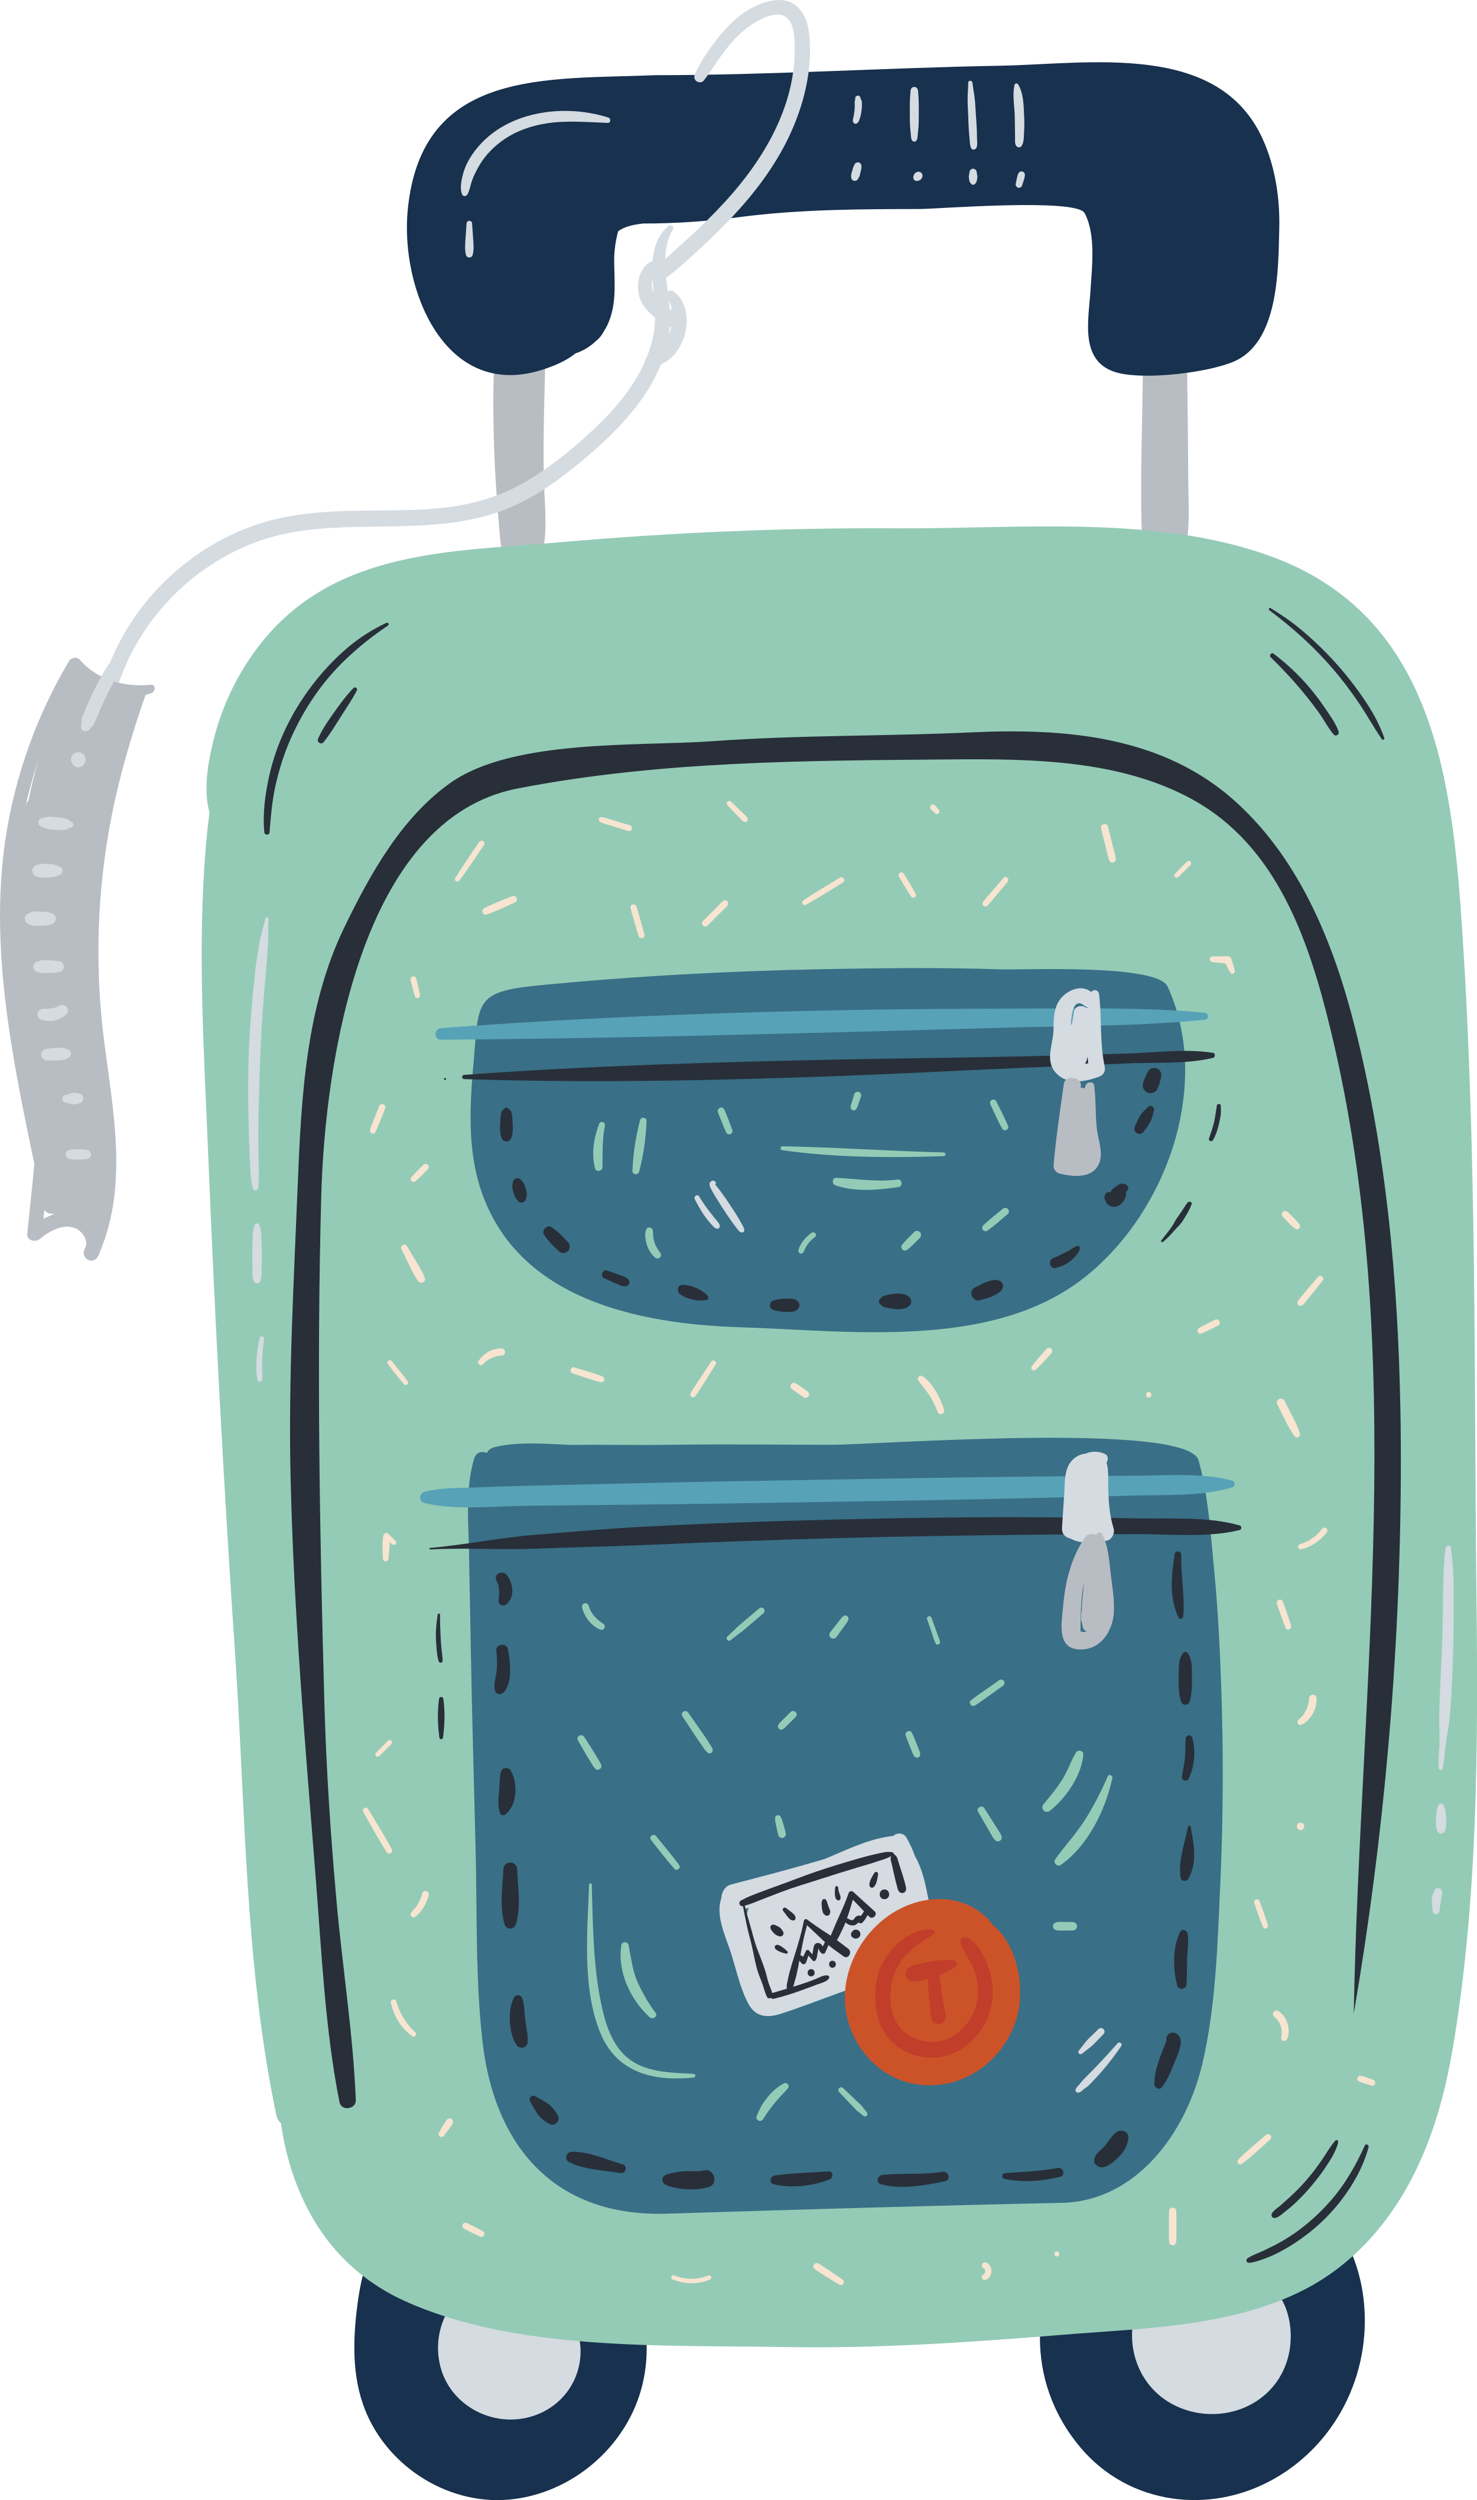 <svg id="_лой_2" xmlns="http://www.w3.org/2000/svg" width="638.12" height="1080" viewBox="0 0 638.12 1080"><g id="Traveling01_403709348"><g id="Traveling01_403709348-2"><path d="M235.89 146.29c.38-9.71.88-19.51-1.49-28.99-.54-2.17-4.1-2.91-5.1-.67-.29.65-.54 1.32-.81 1.98-1.16-.7-2.64-.87-3.65-.07-.38-.65-.81-1.27-1.31-1.83-1.01-1.12-2.72-.88-3.76.02l-.02-.02c-6.57 5.71-5.06 19.67-5.58 27.67-.71 11-1.13 21.96-1.03 32.98.1 11.01.45 21.99 1.18 32.97.38 5.73.8 11.46 1.33 17.18.46 4.96.28 9.79 3.32 13.88 1.99 2.68 6.56 3.56 8.36.0.18-.36.33-.73.49-1.11 3.26.09 6.92-2.42 7.38-6.22 1.17-9.64-.22-20.01-.31-29.73-.09-9.91-.01-19.83.23-29.74.23-9.43.42-18.87.78-28.3z" fill="#b8bdc3"/><path d="M513.34 205c-.01-11.15-.19-22.29-.3-33.44-.11-10.67-.36-21.32-.7-31.99-.3-9.41.83-20.09-3.12-28.84l-.14.08c-.89-1.47-3.12-2.04-4.01-.08-.39.86-.72 1.75-1.01 2.64-2.23-1.47-6.22-.69-7.29 2.35-2.94 8.39-2.2 18.37-2.58 27.18-.43 10.09-.44 20.22-.62 30.32-.35 19.68-.96 39.52-.19 59.19.23 5.91 6.02 7.85 10.03 5.9 2.87 2.29 8.41 1.38 9.12-2.76 1.69-9.93.83-20.5.82-30.56z" fill="#b8bdc3"/><path d="M545.65 60.32c-19.05-42.62-74.74-32.63-113.95-31.92-49.47.9-99.16 4.08-148.61 4.08-46.91 1.95-100.88-3.13-106.92 58.02-3.38 34.25 15.95 82.17 57.44 69.43 4.73-1.45 10.69-3.71 14.97-7.26 3.32-1.09 6.32-2.9 8.81-5.29 1.54-1.21 2.67-2.62 3.46-4.19.6-.92 1.15-1.89 1.62-2.9 4.11-8.77 2.95-18.28 2.88-27.64-.03-4.31.61-8.54 1.67-12.68 2.82-2.23 6.87-2.92 10.29-3.35.17-.02.34-.04.51-.06 13.7.0 27.39-.91 40.99-2.7 26.05-3.44 52.35-3.54 78.58-3.57 7.25.0 67.67-4.83 71.2 1.76 4.97 9.27 3.16 23.49 2.53 33.52-.82 12.99-4.98 31.18 11.92 35.51 12 3.07 38.67-.07 49.95-4.87 19.52-8.3 19.27-39.6 19.7-57.53.31-13.08-1.69-26.38-7.05-38.39z" fill="#17314e"/><path d="M251.93 958.7c-23.03-17.5-64.84-19.59-85.4 3.39-1.36 1.52-1.98 3.29-2.05 5.05-6.01 6.58-8.4 17.03-9.63 25.42-2.19 14.99-3.1 30.91 1.79 45.5 8.7 26 35.69 44.15 63.16 41.73 27.28-2.4 51.35-23.04 57.77-49.73 6.33-26.28-4.19-55.05-25.65-71.35z" fill="#17314e"/><path d="M588.78 990.63c-4.81-32.3-30.82-57.77-63.43-61.18-17.26-1.81-34.29 3.78-47.58 14.81-9.82 8.16-18.36 20.04-20.73 32.83-5.61 10.93-8.2 22.89-7.68 35.92.66 16.51 6.85 31.73 17.48 44.32 20.91 24.75 55.87 29.17 83.57 13.5 28.32-16.02 43.13-48.21 38.37-80.19z" fill="#17314e"/><path d="M249.31 1006.56c-3.45-15.91-19.05-25.6-35.25-22.66-17.32 3.14-27.58 19.91-24.17 36.84 3.83 19.02 24.84 29.37 42.55 22.15 14.95-6.09 21.65-22.23 16.87-36.34z" fill="#d4dbe1"/><path d="M553.41 992.74c-.68-1.13-1.53-2.33-2.51-3.49-3.25-6.04-8.6-11.03-15.55-13.72-17.88-6.91-37.35 2.81-43.94 20.4-6.3 16.82.4 35.98 17.01 43.58 18.25 8.35 40.72.61 47.39-18.91 3-8.8 2.44-19.79-2.41-27.87z" fill="#d4dbe1"/><path d="M627.51 885.56c-4.75 27.99-13.86 55.51-32.17 77.64-7.96 9.62-17.71 18.05-28.62 24.16-31.79 17.77-71.29 18.28-106.65 21.15-40.27 3.27-80.44 6.09-120.91 5.37-52.14-.92-116.57 1.94-164.69-20.06-14.12-6.46-26.19-16.3-35.13-29.01-9.27-13.18-15.09-29.3-17.59-45.14-.13-.82-.25-1.63-.36-2.46-.96-.82-1.69-1.97-2.01-3.53-13.65-64.91-13.34-133.14-17.81-199.16-4.87-72.07-8.73-144.21-11.65-216.38-1.65-40.67-4.27-81.69-1.73-122.39.51-8.22 1.24-16.5 2.32-24.74-3-10.68-.2-24.27 2.43-33.92 3.78-13.79 10.22-26.82 18.95-38.13 32.26-41.79 83.03-40.61 130.86-44.78 48.28-4.21 96.62-6.25 145.07-5.96 51.83.31 111.16-5.94 160.67 11.88 71.11 25.6 79 96.79 83.3 162.62 6.24 95.63 5.02 191.26 6.1 287.05.73 65.33.62 131.2-10.35 195.8z" fill="#94cbb6"/><path d="M605.01 608.39c-1.02-55.13-6.06-110.27-19.41-163.7-8.95-35.81-23.29-72.17-51.01-97.7-31.58-29.09-73.84-32.52-114.95-30.62-37.16 1.72-74.37 1.11-111.66 3.8-32.25 2.33-86.44-1.12-113.51 18.11-21.06 14.96-34.61 39.41-45.68 62.25-16.72 34.48-18.65 73.68-20.2 112.19-1.7 42.05-4.03 83.29-3.05 125.49 1.34 57.92 6.31 115.62 10.89 173.34 2.54 32.08 3.99 64.97 10.25 96.58.79 3.97 7.21 3.07 7.05-.95-1.17-28.6-5.75-57.12-8.31-85.62-2.57-28.6-4.47-57.15-5.27-85.86-2.04-72.87-3.35-146.17-1.36-219.06 1.54-56.56 16.68-162.78 84.69-176 61.98-12.05 125.42-12.06 188.31-12.59 34.36-.29 72.04.24 103.01 17.09 36.9 20.08 50.65 60.93 60.01 99.47 33.86 139.4 12.67 283.89 10.06 425.27 13.15-76.69 19.96-154.46 20.34-232.26.05-9.73.0-19.47-.19-29.21z" fill="#282f39"/><path d="M509.05 487.18c-6.07 25.39-20.92 49.21-40.55 64.68-39.92 31.47-101.35 22.97-148.64 21.49-43.91-1.38-96.13-11.92-112-59.06-6-17.83-4.89-36.7-3.28-55.14 2.29-26.16.32-30.73 27.23-33.39 41.35-4.08 82.86-6.3 124.39-7.11 24.13-.47 50.94-.76 76.07.09 10.17.34 67.68-2.45 72.19 7.44 8.66 18.99 9.48 40.52 4.58 61.01z" fill="#396f87"/><path d="M527.18 814.25c-1.17 25.65-1.84 52.4-7.78 77.49-7 29.54-28.34 59.16-60.77 59.85-56.87 1.21-113.69 2.89-170.55 4.68-47.58 1.5-74.37-28.09-79.64-74.53-3.08-27.16-2.27-54.98-2.94-82.29-.7-28.56-1.55-57.11-2.06-85.68-.26-14.04-.55-28.08-.79-42.11-.22-13.54-1.72-28.59 2.23-41.69.8-2.65 3.47-3.31 5.45-2.27.57-1.17 1.59-2.1 3.1-2.49 10.28-2.62 22.48-1.49 33.44-1.01 14.2-.2 28.47.15 42.48-.07 23.29-.34 46.6-.03 69.9.0 19.05.01 154.06-10.19 158.6 6.78 4.26 15.6 5.25 32.17 6.79 48.22 1.55 16.06 2.35 32.2 2.94 48.32 1.05 28.92.93 57.9-.39 86.81z" fill="#396f87"/><path d="M520.4 437.45c-27.85-2.5-55.98-1.79-83.93-1.74-27.01.05-54.02.24-81.02.82-55.05 1.17-109.97 3.44-164.88 7.61-3.17.24-3.27 5.03.0 5.01 54.98-.37 109.92-1.67 164.88-3.05 27.01-.68 54.01-1.49 81.02-2.22 27.96-.75 56.09-.57 83.93-3.35 1.97-.2 1.99-2.9.0-3.07z" fill="#57a2b7"/><path d="M532.38 639.63c-13.58-3.69-29.9-2.13-43.89-2.13-14.5.0-29 .25-43.5.37-29 .25-58 .81-87 1.28-29 .47-58 1-87 1.67-14.5.33-29 .67-43.5 1-7.74.18-15.47.46-23.2.76-6.95.27-14.22.05-20.97 1.88-2.33.63-2.44 4.26.0 4.83 13.81 3.25 30.04 1.33 44.16 1.18l43.5-.45c29-.3 58-.74 87-1.23 29-.5 58-.91 87-1.63 14.5-.36 29-.62 43.5-1.08 13.99-.45 30.44.56 43.89-3.58 1.37-.42 1.44-2.46.0-2.86z" fill="#57a2b7"/><path d="M524.06 454.8c-12.16-1.94-25.83.06-38.15.35-13.59.32-27.17.78-40.76 1.1-27.17.64-54.35.88-81.53 1.43-54.35 1.11-108.86 2.68-163.08 6.65-1.16.08-1.18 1.78.0 1.82 54.29 1.76 108.81.66 163.08-1.38 27.19-1.02 54.35-2.49 81.53-3.65 13.59-.58 27.18-1.06 40.76-1.71 12.27-.59 26.2.43 38.15-2.42 1.04-.25 1.13-2.02.0-2.2z" fill="#282f39"/><path d="M192.28 465.62c-.59.0-.59.91.0.91s.59-.91.0-.91z" fill="#282f39"/><path d="M535.58 658.97c-13.52-3.94-29.62-2.78-43.62-3.04-14.45-.27-28.9-.41-43.35-.49-28.9-.16-57.8.25-86.7.95-28.9.7-57.78 1.7-86.65 3.29-14.45.79-28.87 2.12-43.29 3.25-15.5 1.21-30.7 4.38-46.14 5.74-.43.04-.44.71.0.68 15.33-.85 30.76.27 46.14-.36 14.43-.59 28.86-.84 43.29-1.45 28.88-1.21 57.76-2.34 86.65-3.12 28.89-.78 57.8-1.17 86.7-1.48 14.45-.15 28.9-.21 43.35-.22 14.03.0 29.95 1.62 43.62-1.78 1-.25.95-1.7.0-1.98z" fill="#282f39"/><path d="M510.35 671.58c.03-1.56-2.55-1.99-2.8-.38-1.48 9.5-2.51 18.6 1.56 27.52.51 1.12 2.05.44 2.12-.57.68-8.91-1.08-17.61-.88-26.57z" fill="#282f39"/><path d="M514.95 723.83c-.05-3.34.2-6.97-1.86-9.75-.54-.73-1.43-.73-1.97.0-2.06 2.78-1.81 6.42-1.86 9.75-.05 3.7-.1 7.66.98 11.22.56 1.84 3.18 1.84 3.73.0 1.08-3.56 1.03-7.52.98-11.22z" fill="#282f39"/><path d="M515.14 750.72c-.47-1.65-2.81-1.25-2.91.39-.17 2.8-.01 5.58-.3 8.38-.29 2.76-.95 5.46-1.29 8.21-.19 1.52 2.21 2.08 2.86.78 2.57-5.13 3.22-12.23 1.64-17.75z" fill="#282f39"/><path d="M514.37 789.07c-.11-.54-.99-.54-1.1.0-1.41 7.27-4.28 14.58-3.2 22.13.23 1.6 2.62 1.69 3.33.44 3.98-7.02 2.41-15.13.97-22.56z" fill="#282f39"/><path d="M513.14 835.49c-.2-1.54-2.41-2.64-3.29-.89-3.32 6.59-3.14 16.13-1.25 23.1.63 2.32 3.86 1.69 4.03-.54.27-3.64.11-7.21.23-10.86.12-3.6.75-7.22.29-10.8z" fill="#282f39"/><path d="M510.08 881.14c-.57-3.66-5.85-4.44-6.19-.37-.02.2.04.42.14.63-2.34 6.09-5.28 12.28-5.34 18.9-.02 1.53 2.24 2.75 3.3 1.37 2.31-2.98 3.76-6.59 5.16-10.08 1.14-2.83 3.41-7.35 2.93-10.45z" fill="#282f39"/><path d="M482.09 921.23c-1.92 1.66-3.22 3.91-4.84 5.85-1.68 2-4.44 3.34-4.53 6.18-.05 1.37.94 2.27 2.09 2.75 2.87 1.18 6.39-2.21 8.32-4.04 2.4-2.27 4.15-5.17 4.36-8.5.19-2.94-3.48-3.9-5.4-2.24z" fill="#282f39"/><path d="M456.91 936.53c-7.48 1.44-15.11 1.66-22.68 2.2-1.33.1-1.79 2.13-.33 2.46 8.14 1.84 16.02 1.01 24.08-.82 2.52-.57 1.44-4.33-1.06-3.84z" fill="#282f39"/><path d="M407.18 938.17c-8.7 1.38-17.34.44-25.98 1.37-2.17.24-2.93 3.37-.54 4.03 8.68 2.37 19 .5 27.65-1.34 2.69-.57 1.5-4.48-1.12-4.06z" fill="#282f39"/><path d="M357.93 938.01c-7.6.5-15.61.74-23.14 1.74-1.99.27-2.83 3.22-.51 3.8 7.5 1.9 16.98.75 24.12-2.08 1.7-.67 1.69-3.61-.47-3.47z" fill="#282f39"/><path d="M303.97 937.61c-2.49.64-5.45.16-8 .3-2.74.16-5.62.59-8.19 1.56-2.21.84-2.09 3.51.0 4.39 5.1 2.15 12.83 2.44 18.19.99 4.67-1.26 2.7-8.46-2-7.25z" fill="#282f39"/><path d="M268.99 934.96c-6.78-1.95-14.97-5.73-22.06-5.41-2.21.1-3.31 3.2-1.18 4.35 6.29 3.41 15.24 3.59 22.21 4.8 2.41.42 3.47-3.03 1.03-3.73z" fill="#282f39"/><path d="M240.99 913.82c-1.07-1.98-2.49-3.81-4.36-5.13-1.69-1.2-3.63-2.14-5.44-3.18-1.39-.8-2.98.79-2.18 2.18 1.04 1.8 1.97 3.74 3.18 5.44 1.32 1.86 3.15 3.28 5.13 4.36 2.37 1.28 4.95-1.29 3.66-3.66z" fill="#282f39"/><path d="M226.95 872.56c-.38-3.04-.35-6.34-1.28-9.27-.48-1.52-2.72-1.99-3.54-.46-2.91 5.41-2.38 15.4.98 20.53 1.44 2.2 4.75 1.31 4.88-1.32.15-3.09-.66-6.41-1.05-9.48z" fill="#282f39"/><path d="M223.41 807.45c-.17-3.81-5.75-3.81-5.92.0-.35 7.59-1.79 16.5.54 23.87.75 2.38 4.08 2.38 4.83.0 2.33-7.36.89-16.29.55-23.87z" fill="#282f39"/><path d="M220.66 764.87c-1-1.67-3.79-1.43-4.27.56-.69 2.92-.49 6.03-.79 9.02-.29 3-.56 5.69.37 8.64.36 1.15 1.61 1.34 2.47.65 5.05-4 5.36-13.57 2.21-18.86z" fill="#282f39"/><path d="M219.45 712.34c-.5-2.81-5.38-2.2-5.03.68.37 3.07.46 6.14.08 9.22-.33 2.69-1.32 5.35-.69 8.03.38 1.6 2.5 2.07 3.62.95 4.27-4.26 2.97-13.53 2.03-18.89z" fill="#282f39"/><path d="M219.02 680.45c-1.92-2.57-6.13-.34-4.43 2.59 1.51 2.6 1.02 5.71.82 8.57-.13 1.85 2.2 2.45 3.4 1.41 3.75-3.27 2.92-8.92.2-12.57z" fill="#282f39"/><path d="M221.46 484.69c-.05-1.16-.14-2.43-.35-3.57-.25-1.34-.8-1.75-1.89-2.52-.23-.16-.63-.16-.86.0-.91.64-1.56 1.1-1.84 2.21-.3 1.17-.34 2.68-.39 3.88-.1 2.36-.29 5.22.8 7.34.73 1.41 3.01 1.41 3.74.0 1.08-2.1.9-4.99.8-7.34z" fill="#282f39"/><path d="M227.12 513.44c-.42-1.59-.95-2.82-2.2-3.93-1.12-.99-2.75-.57-3.24.85-.55 1.6-.38 2.94.05 4.56.43 1.64 1.04 2.71 2.16 3.97.96 1.09 3.03.55 3.33-.88.14-.66.36-1.37.37-2.05.02-.85-.27-1.71-.48-2.52z" fill="#282f39"/><path d="M245.35 536.56c-1.04-1.16-2.16-2.26-3.25-3.38-1.12-1.15-2.45-2.05-3.73-3.02-1.88-1.42-4.66 1.39-3.27 3.27.95 1.29 1.85 2.63 2.99 3.76 1.11 1.1 2.2 2.23 3.34 3.29.98.91 2.19.97 3.36.43.43-.2.79-.57.99-.99.56-1.17.45-2.38-.43-3.36z" fill="#282f39"/><path d="M271.69 553.02c-1.08-1.44-2.59-1.74-4.25-2.34-1.69-.61-3.39-1.23-5.08-1.84-1.92-.69-3.3 2.5-1.4 3.33 1.65.72 3.29 1.45 4.94 2.17 1.6.7 2.96 1.57 4.73 1.28 1.05-.17 1.7-1.73 1.05-2.59z" fill="#282f39"/><path d="M305.73 559.77c-2.72-2.86-6.8-4.59-10.71-4.77-2.35-.11-2.82 2.98-1.12 4.14 3.18 2.16 7.55 3.08 11.35 2.44.84-.14.99-1.27.48-1.81z" fill="#282f39"/><path d="M344.73 562.2c-1.36-1.44-3.32-1.2-5.16-1.23-1.82-.03-3.59.38-5.36.79-2.06.48-2.06 3.69.0 4.17 1.76.41 3.53.82 5.36.79 1.84-.03 3.8.21 5.16-1.23.88-.94.89-2.36.0-3.3z" fill="#282f39"/><path d="M392.95 560.38c-2.57-2.48-7.79-1.46-10.91-.66-.6.15-1.21.6-1.55 1.17l-.04.02c-.97.46-.97 2.1.0 2.56l.04.02c.34.57.95 1.02 1.55 1.17 3.12.8 8.34 1.82 10.91-.66.98-.95.98-2.67.0-3.62z" fill="#282f39"/><path d="M432.12 553.4c-1.75-.96-3.87-.32-5.68.29-1.84.62-3.6 1.71-5.34 2.57-3.01 1.48-.91 6.4 2.28 5.41 1.85-.57 3.9-.99 5.65-1.84 1.74-.85 3.6-1.73 4.22-3.66.32-1-.21-2.26-1.13-2.77z" fill="#282f39"/><path d="M465.51 538.2c-1.72.46-3.19 1.91-4.83 2.65-1.85.85-3.6 1.88-5.53 2.56-2.67.93-1.59 5.11 1.18 4.28 2.27-.68 4.65-1.54 6.4-3.17 1.41-1.32 3.53-3.29 3.83-5.27.09-.62-.37-1.23-1.05-1.05z" fill="#282f39"/><path d="M487.03 514.33c.65-.52.48-1.55.0-2.09-.72-.82-1.78-1.12-2.84-.83-.45.12-.9.33-1.3.58-.22.13-.42.3-.63.46.02-.02-.75.55-.43.32-.65.46-1.27.85-1.7 1.54-.1.16-.2.37-.27.55-.12.04-.23.08-.32.11-.68-.14-1.43.08-1.92.84-.71 1.09-.55 2.28.16 3.18.33 1.47 1.85 2.14 3.17 2.31 2.1.27 4.09-1.5 4.94-3.24.32-.65.6-1.29.62-2.03.02-.21.0-.41-.04-.62-.11.24-.11.18.0-.17.08-.41.27-.67.58-.92z" fill="#282f39"/><path d="M495.99 478.18c-1.29 1.34-2.59 2.34-3.53 3.98-.92 1.61-1.67 3.15-2.28 4.91-.69 2 2.22 3.73 3.62 2.11 1.21-1.41 2.16-2.81 3.09-4.43.94-1.64 1.17-3.27 1.67-5.07.41-1.46-1.5-2.61-2.57-1.5z" fill="#282f39"/><path d="M499.87 461.55c-1.33-.56-3.15-.11-3.84 1.26-.87 1.73-1.73 3.36-2.21 5.24-.41 1.61.39 3.28 1.92 3.92 1.41.6 3.43.14 4.15-1.36.45-.95.92-1.86 1.16-2.89.2-.85.4-1.7.59-2.55.35-1.5-.34-3.02-1.78-3.63z" fill="#282f39"/><path d="M477.29 460.82c-2.25-10.56-1.2-20.8-2.44-31.34-.22-1.83-2.42-2.4-3.34-.92-2.82-2.33-6.72-2.07-10.2.11-5.71 3.57-6.2 9.61-6.15 15.77.06 6.11-3.76 13.09.57 18.48 4.84 6.02 12.83 4.52 19.13 2.18 1.84-.68 2.85-2.3 2.43-4.28zm-8.76-26.35c.38.31.79.5 1.22.62-.03.16-.04.33-.06.49-1.82-1.57-5.24-1.36-5.74 1.54-.28 1.6-.53 3.19-.77 4.79-.19.36-.37.72-.54 1.09.24-5.53 1.31-12.25 5.9-8.52zm.26 25.16c.54-1.01.86-2.07 1.05-3.18.1.95.21 1.9.32 2.83-.45.13-.91.25-1.37.36z" fill="#d4dbe1"/><path d="M481.11 660.19c-1.83-5.76-2.19-12.1-2.32-18.14-.07-3.53.25-6.95-.71-10.23.85-1.16.71-3.15-.72-3.77-2.98-1.31-5.9-1.17-8.45-.08-3.41.26-6.56 2.81-7.84 6.35-1.19 3.27-1.04 7.11-1.26 10.53-.33 5.04-.66 10.08-.99 15.12-.18 2.73 1.6 4.27 3.68 4.63 4.22 2.66 10.96 1.68 15.55.98 2.29-.35 3.71-3.34 3.06-5.39z" fill="#d4dbe1"/><path d="M473.88 487.53c-.71-6.19-.32-12.45-1.15-18.61-.28-2.04-3.21-1.63-3.73.0-.16.48-.28.97-.41 1.46-.33-.61-1.13-.67-1.71-.33.03-.26.06-.52.1-.78.52-4.16-6.79-5.19-7.38-1-1.65 11.75-3.42 23.47-4.43 35.3-.13 1.48 1.18 3.05 2.58 3.39 5.97 1.46 14.73 2.37 17.31-4.9 1.55-4.36-.69-10.25-1.18-14.53z" fill="#b8bdc3"/><path d="M479.86 679.78c-.68-5.79-.98-11.9-3.73-17.13-.56-1.08-2.17-.75-2.5.33-.02.06-.03.13-.05.2-1.46-.98-3.67-.77-4.87 1-5.92 8.74-8.45 18.9-9.36 29.31-.68 7.75-3.18 19.46 8.11 19.05 8.33-.31 13.16-8.05 13.74-15.61.43-5.67-.69-11.54-1.34-17.14zm-13.05 24.97c.03-7 .15-14.1 1.43-20.9.0.12.0.24-.01.37-.19 3.78-.89 7.64-.87 11.44-.14.37-.23.77-.24 1.18l-.07 2.43c-.02.7.14 1.28.42 1.77.09.62.2 1.23.35 1.86.23.96.89 1.59 1.68 1.89-.76.28-1.65.29-2.68-.03z" fill="#b8bdc3"/><path d="M407.71 497.83c-23.21-.55-46.43-2.24-69.62-2.66-.93-.02-1.2 1.54-.23 1.68 22.86 3.26 46.81 3.36 69.85 2.58 1.02-.03 1.03-1.57.0-1.59z" fill="#94cbb6"/><path d="M387.87 509.53c-9.17 1.18-17.4-.3-26.49-.73-1.95-.09-2.11 2.65-.44 3.24 8.4 2.97 18.73 2.03 27.37.73 1.82-.28 1.41-3.48-.44-3.24z" fill="#94cbb6"/><path d="M299.64 895.88c-8.85-.54-18.74-.45-26.44-5.42-7.22-4.66-10.64-13.05-12.61-21.07-4.33-17.62-4.42-37.22-4.93-55.28-.02-.73-1.11-.73-1.14.0-.74 20.29-3.09 44.68 4.81 63.99 7.1 17.37 23.04 21.12 40.32 19.37 1.01-.1 1.04-1.53.0-1.59z" fill="#94cbb6"/><path d="M283.24 869.53c-3.03-4.09-5.67-8.58-7.74-13.23-2.36-5.28-2.79-10.57-3.96-16.13-.31-1.49-2.82-1.56-3.07.0-1.89 11.42 3.93 23.79 12.27 31.29 1.26 1.14 3.64-.4 2.5-1.93z" fill="#94cbb6"/><path d="M478.6 767.31c-2.82 6.54-6.08 12.86-9.88 18.88-3.83 6.07-8.74 11.19-12.85 17.03-1 1.42.99 3.42 2.42 2.42 11.82-8.34 19.27-23.72 22.29-37.49.25-1.13-1.47-2.02-1.98-.83z" fill="#94cbb6"/><path d="M464.84 757.06c-2.16 3.64-3.46 7.71-5.71 11.36-2.42 3.92-5.32 7.4-8.26 10.93-1.66 2 .81 4.4 2.82 2.82 6.84-5.39 13.69-15.33 14.34-24.25.13-1.75-2.36-2.25-3.18-.86z" fill="#94cbb6"/><path d="M258.81 485.57c-2.26 6.13-3.37 12.61-1.77 19.05.46 1.83 3.22 1.41 3.24-.44.08-6.02-.11-11.96 1.05-17.91.32-1.66-1.94-2.28-2.53-.7z" fill="#94cbb6"/><path d="M276.54 483.85c-1.91 7.42-2.99 14.29-3.31 21.94-.07 1.67 2.49 2 2.91.39 1.92-7.41 2.87-14.29 3.2-21.95.07-1.61-2.4-1.93-2.8-.38z" fill="#94cbb6"/><path d="M401.12 820.43c-1.3-6.48-2.53-13.01-5.83-18.62-.99-2.79-2.18-5.48-3.67-7.98-1.35-2.27-4.11-2.21-5.7-.73-9.32.95-17.78 4.91-26.43 8.6-1.04.44-2.09.88-3.15 1.31-.89.27-1.78.54-2.66.8-12.51 3.68-25.11 6.95-37.73 10.23-2.7.7-4.06 3.09-4.32 5.67-.01.12.0.23.0.34-.04.1-.1.2-.13.3-2.23 7.22 1.71 15.56 4 22.4 2.49 7.42 4.17 16.29 7.99 23.14 3.03 5.43 8.07 5.84 13.45 4.14 8.75-2.77 17.35-6.2 25.99-9.28 8.21-2.93 16.42-5.86 24.62-8.8 6.08-2.17 13.21-3.86 15.39-10.76 1.95-6.21-.57-14.6-1.81-20.76zm-77.59 3.68c-.4.8-.7 1.69-.82 2.71.0.03.0.06.0.09-.39-.75-.79-1.51-1.22-2.21.68-.19 1.37-.39 2.05-.59z" fill="#d4dbe1"/><path d="M428.9 831.5c-1.01-1.38-2.1-2.61-3.16-3.6-6.84-6.34-16.22-8.58-25.29-7.14-19.23 3.04-34.06 20.62-35.37 39.78-1.25 18.38 11.71 36.56 30.14 39.72 19.67 3.37 37.76-9.03 43.78-27.66 4.23-13.1.91-32.05-10.09-41.1z" fill="#cc5328"/><path d="M427.19 850.11c-.96-2.81-2.24-5.54-3.87-8.04-1.5-2.31-3.93-5.07-6.83-5.18-.83-.03-1.54.73-1.54 1.54.0 2.09 1.25 3.77 2.23 5.56 1.09 1.98 2.37 3.79 3.23 5.9 1.65 4.01 2.38 8.38 1.98 12.71-.7 7.58-5.68 14.84-12.66 17.97-6.41 2.87-14.52 1.5-19.63-3.33-6.07-5.75-6.53-16.25-3.95-23.76 1.41-4.09 3.83-7.78 7.01-10.71 1.6-1.47 3.39-2.81 5.2-4.01 1.77-1.17 3.72-2.07 5.24-3.55.45-.44.2-1.14-.35-1.33-2.09-.72-4.43-.25-6.5.4-2.32.72-4.4 1.78-6.34 3.23-3.81 2.85-7.1 6.5-9.25 10.77-2.48 4.92-3.27 10.52-3 15.98.29 5.61 1.67 11.12 5.19 15.59 5.85 7.43 16.48 10.75 25.56 8.19 9.49-2.68 16.86-11.04 19.17-20.52 1.39-5.71 1-11.84-.89-17.39z" fill="#c13e2b"/><path d="M411.92 846.87c-3.34-.34-6.81-.13-10.1.54-1.58.32-3.16.65-4.73.97-1.91.39-4.64.86-5.52 2.85-.51 1.15-.65 2.83.48 3.73 1.3 1.04 2.58 1.28 4.17 1.01.82-.14 1.64-.33 2.44-.56.72-.21 1.43-.41 2.15-.62.02 1.72.16 3.44.28 5.15.14 1.94.31 3.87.5 5.81.1.97.21 1.93.32 2.89.13 1.14.16 2.42.54 3.5.52 1.46 1.83 2.48 3.44 2.24 1.53-.23 2.71-1.49 2.72-3.08.01-2.01-.68-4.16-1.04-6.14-.34-1.91-.65-3.83-.93-5.75-.28-1.92-.46-3.85-.77-5.76-.02-.13-.04-.27-.06-.41 2.42-.89 4.77-2.06 6.9-3.47 1.36-.9.74-2.76-.79-2.92z" fill="#c13e2b"/><path d="M391.17 814.18c-.18-.68-.36-1.35-.55-2.03-.37-1.35-.83-2.68-1.25-4.02-.42-1.34-.85-2.68-1.27-4.02-.21-.66-.35-1.45-.72-2.04-.32-.52-.89-.79-1.2-1.31-.05-.08-.12-.12-.19-.16-.04-.21-.18-.4-.4-.45-2.5-.54-5.53.43-7.99.96-2.73.59-5.4 1.37-8.08 2.14-5.7 1.63-11.35 3.38-16.96 5.28-5.5 1.86-10.9 4.04-16.37 6-2.73.98-5.45 1.98-8.16 3.01-2.41.92-4.9 1.81-7.17 3.07-.12.0-.23.05-.29.16-.18.1-.36.19-.53.29-1.24.76-.44 2.61.94 2.34.55 2.87 1.11 5.74 1.72 8.6.72 3.42 1.78 6.76 2.48 10.18.7 3.42 1.35 6.87 2.45 10.19.59 1.77 1.38 3.47 1.97 5.24.56 1.66.96 3.37 1.72 4.95.38.77 1.16.82 1.76.48.28.33.7.53 1.25.4 4.26-1.04 8.4-2.36 12.52-3.87 1.98-.72 3.96-1.47 5.93-2.21 1.67-.63 4.41-1.19 5.4-2.79.26-.43.02-1.06-.48-1.17-1.79-.41-3.95.98-5.57 1.61-2.04.8-4.09 1.53-6.17 2.2-1.09.36-2.2.69-3.3 1.03.17-.44.3-.91.45-1.44.36-1.3.76-2.6 1.06-3.92.45-1.95.82-3.94 1.18-5.91.35.45.78.87 1.07 1.22.57.69 1.61.22 1.86-.49.34-.97.66-1.95.99-2.93.62.7 1.21 1.41 1.81 2.12.35.42 1.1.28 1.34-.17.24-.44.43-.82.51-1.32.07-.43.15-.86.22-1.3.14-.79.38-1.65.43-2.46.1.16.17.35.24.52.29.7.59 1.32 1.27 1.72.45.26 1.17.13 1.41-.37.48-.99.89-2.01 1.31-3.03.03-.08.06-.16.1-.23 2.11 1.72 4.39 3.29 6.58 4.87 2.03 1.47 3.94-1.88 1.95-3.34-1.64-1.2-3.24-2.48-4.88-3.7.65-.86 1.11-1.98 1.5-2.75.81-1.62 1.61-3.25 2.26-4.94.07.1.15.19.24.27.29.26.61.49.96.66.77.37 1.59.54 2.44.39.81-.14 1.43-.66 1.92-1.29h0c.45.47 1.22.66 1.77.06.84-.91 1.67-2.03 2.16-3.25.23.24.47.48.7.72 1.47 1.55 3.91-.92 2.33-2.33-3.07-2.74-6.09-5.54-9.13-8.31-.72-.66-1.79-.36-2.1.55-1.3 3.88-3.01 7.61-4.72 11.33-.85 1.84-1.55 3.74-2.39 5.59-.21.46-.43.92-.61 1.41-.43-.29-.85-.59-1.29-.86-3.07-1.9-6.04-4.03-8.95-6.16-.46-.34-1.25.0-1.35.55-.94 5.14-2.51 10.13-4.05 15.11-.74 2.39-1.51 4.8-2.15 7.22-.35 1.3-.6 2.64-.89 3.96-.24 1.09-.44 2.01-.25 3.08-2.1.63-4.21 1.25-6.32 1.87-.45-1.6-1.19-3.13-1.69-4.72-.49-1.55-.8-3.16-1.28-4.71-1.07-3.46-2.49-6.8-3.74-10.19-1.21-3.28-1.95-6.71-2.94-10.05-.79-2.68-1.52-5.38-2.22-8.08 2.65-.69 5.2-1.82 7.74-2.82 2.6-1.02 5.2-2.02 7.81-3.01 5.45-2.06 10.98-3.69 16.52-5.47 5.53-1.78 11.07-3.52 16.62-5.19 2.67-.8 5.36-1.54 8-2.44 2.07-.7 4.67-1.29 6.57-2.54-.1.34-.24.68-.25 1.06-.02.69.26 1.46.42 2.14l.94 4.11c.31 1.37.59 2.75.95 4.1.18.68.37 1.35.55 2.03.21.79.35 1.56.98 2.13.94.84 2.37.49 2.76-.73.27-.83-.01-1.58-.23-2.37zm-22.71 6.45c1.61 1.65 3.21 3.32 4.81 4.98-.27.47-.52.94-.83 1.39-.16.23-.35.45-.54.67-.07-.03-.14-.07-.22-.09-1.17-.35-2.04.4-2.67 1.29-.05.07-.09.13-.14.2-.03.04-.03.05-.04.07.0.0.0.0-.02.02-.05.06-.11.12-.17.17-.03.01-.08.05-.12.07-.03.01-.02.02-.02.02-.02.0-.02.0-.04.0-.02.0-.11.03-.17.04-.06.0-.18.01-.18.01-.06.0-.11.0-.17.0-.02.0-.13-.02-.16-.03-.1-.02-.19-.05-.28-.08-.15-.05-.04.0-.13-.04-.09-.04-.18-.09-.27-.13-.16-.08-.3-.19-.46-.28-.24-.13-.46-.15-.71-.17.93-2.67 1.76-5.37 2.53-8.09zm-19.78 11.04c2.34 2.2 4.68 4.4 7 6.61.24.23.5.44.74.66-.11.23-.22.45-.34.68-.21.43-.43.85-.63 1.28-.13-.27-.27-.54-.47-.78-.68-.79-1.89-1.13-2.74-.38-.78.7-.8 2.01-.98 2.96-.1.52-.2 1.04-.3 1.56-.5-.54-.99-1.1-1.45-1.68-.32-.41-1.09-.27-1.3.17-.41.86-.82 1.71-1.23 2.57-.35-.37-.74-.65-1.2-.65.82-4.37 1.66-8.73 2.89-13z" fill="#282f39"/><path d="M358.4 824.78c-.11-.31-.22-.62-.34-.92-.01-.03-.02-.06-.04-.08.0-.09-.09-.22-.12-.3-.16-.42-.31-.84-.43-1.27-.07-.25-.13-.5-.23-.74-.1-.23-.22-.46-.33-.69-.16-.33-.6-.49-.94-.45-.38.05-.67.31-.78.67-.1.3-.19.6-.22.92-.02.22-.01.44.0.67.0.46.04.91.09 1.36.06.57.14 1.12.31 1.66.09.3.18.66.34.93.22.37.59.61.94.85.64.45 1.78.01 1.91-.78.05-.29.13-.59.13-.88.0-.36-.15-.64-.26-.96z" fill="#282f39"/><path d="M363.12 819.27c-.05-.2-.12-.4-.19-.59-.14-.36-.28-.72-.39-1.09-.22-.74-.37-1.48-.44-2.22-.03-.31-.22-.58-.54-.62-.28-.03-.63.14-.69.45-.15.87-.22 1.75-.19 2.64.02.47.06.95.14 1.42.03.2.09.4.16.6.12.35.35.59.61.84.26.25.65.33.98.19.35-.15.52-.46.55-.82.02-.28.06-.52.0-.8z" fill="#282f39"/><path d="M378.85 808.7c-.4-.17-.88-.02-1.1.36-.26.43-.51.86-.77 1.29-.26.43-.47.87-.68 1.33-.11.24-.23.48-.34.73-.15.33-.19.6-.24.94-.05.39-.19.85-.08 1.23.09.33.35.69.67.82.32.13.76.05 1.05-.12.33-.2.51-.57.71-.88.18-.29.37-.56.48-.89.08-.24.13-.49.2-.73.14-.49.26-.97.35-1.48l.26-1.55c.07-.44-.08-.86-.51-1.04z" fill="#282f39"/><path d="M343.68 828.15c-.03-.09-.07-.18-.11-.27-.07-.18-.13-.37-.23-.53-.11-.19-.27-.33-.43-.48-.17-.16-.34-.32-.5-.48-.23-.22-.49-.4-.75-.59-.72-.55-1.44-1.09-2.17-1.64-.3-.22-.83-.13-1.07.14-.24.27-.38.75-.14 1.07.54.72 1.09 1.45 1.63 2.17.18.24.36.5.57.72.16.17.32.34.48.51.12.12.23.24.37.35.2.15.41.23.64.33.1.04.2.09.3.12.24.07.48.03.72-.01.3-.05.62-.38.68-.68.04-.24.09-.48.01-.72z" fill="#282f39"/><path d="M338.31 834.43c-.18-.29-.35-.58-.53-.87-.12-.19-.25-.36-.42-.5l-.21-.17c-.23-.19-.47-.43-.73-.57-.32-.17-.65-.32-.97-.48-.25-.12-.5-.27-.76-.34-.08-.02-.16-.04-.24-.05-.29-.06-.47-.06-.76.0-.25.04-.47.24-.62.43-.16.2-.26.46-.25.72.01.35.15.65.3.96.12.24.34.46.5.67.22.28.44.59.68.86.12.13.28.24.42.35.07.06.14.11.21.17.13.11.27.22.41.32.16.07.32.14.48.2.31.12.63.22.94.33.42.15 1.06.0 1.34-.36.07-.09.15-.19.22-.28.28-.38.24-1.01.0-1.4z" fill="#282f39"/><path d="M340.18 842.95l-.45-.41c-.08-.07-.15-.14-.23-.21-.02-.02-.13-.1-.16-.14h0c-.09-.15-.2-.27-.35-.35-.08-.06-.17-.13-.26-.19-.16-.12-.32-.24-.48-.36-.16-.12-.31-.25-.49-.35-.17-.1-.35-.19-.52-.29s-.35-.2-.52-.29c-.25-.12-.45-.17-.73-.2-.09.0-.19-.02-.28-.02-.71-.06-1.3.91-.86 1.5.21.27.39.55.69.74.16.1.33.18.49.27.19.1.37.21.56.31.24.13.5.21.75.31.18.07.36.14.54.21.1.04.19.08.29.11.1.05.21.07.33.06h.01s.17.04.19.05c.1.03.2.06.3.08.2.06.4.11.6.17.56.16 1.03-.59.58-1z" fill="#282f39"/><path d="M350.44 850.63c-2.02.0-2.02 3.13.0 3.13s2.02-3.13.0-3.13z" fill="#282f39"/><path d="M359.65 847.01c-1.94.0-1.95 3.02.0 3.02s1.95-3.02.0-3.02z" fill="#282f39"/><path d="M371.16 834.12c-.49-.49-1.22-.68-1.88-.5-.33.09-.61.26-.85.5-.13.13-.24.28-.32.44-.08.08-.18.14-.24.24-.29.5-.28 1.11.0 1.61l.02.03c.04.06.12.15.13.17.04.05.09.12.14.18.01.02.03.03.05.05.35.29.42.34.86.5.02.0.04.01.06.02.18.04.36.06.54.07.02.0.05.0.07.0h.03c.16-.02.36-.05.52-.07h.02c.33-.1.61-.26.85-.5.24-.24.41-.53.5-.85.18-.67.0-1.39-.5-1.88z" fill="#282f39"/><path d="M382.11 816.21c-2.71.0-2.72 4.21.0 4.21s2.72-4.21.0-4.21z" fill="#282f39"/><path d="M166.89 269.07c-6.61 3.12-12.56 7.01-18.04 11.85-5.3 4.68-10.07 9.91-14.33 15.55-8.62 11.41-15.12 24.71-18.21 38.71-1.74 7.86-2.89 16.23-2.12 24.28.14 1.45 2.16 1.47 2.28.0.55-6.96 1.1-13.84 2.68-20.67 1.56-6.75 3.65-13.4 6.47-19.74 5.65-12.73 13.44-24.35 23.51-34.01 5.66-5.43 11.95-10.44 18.47-14.79.74-.49.1-1.55-.69-1.18z" fill="#282f39"/><path d="M152.74 297.2c-3.1 3.15-5.74 6.78-8.29 10.38-2.57 3.61-5.18 7.34-6.98 11.4-.29.66-.24 1.37.37 1.84.51.4 1.42.44 1.87-.11 2.81-3.44 5.11-7.3 7.49-11.04 2.38-3.74 4.9-7.44 6.98-11.36.47-.89-.68-1.86-1.43-1.1z" fill="#282f39"/><path d="M598.07 318.82c-3.11-9.1-8.86-17.43-14.74-24.97-6.16-7.89-13.2-15.12-20.85-21.55-4.24-3.56-8.8-6.7-13.51-9.6-.61-.37-1.09.53-.55.93 9.93 7.41 19.28 15.8 27.36 25.21 4.06 4.72 7.85 9.7 11.32 14.87 3.43 5.11 6.42 10.49 9.87 15.58.36.53 1.32.22 1.09-.46z" fill="#282f39"/><path d="M578.37 316.12c-1.15-3.46-3.52-6.66-5.54-9.68-2.04-3.06-4.2-5.98-6.56-8.8-4.8-5.75-10.1-10.78-16.08-15.29-.91-.69-2 .79-1.21 1.57 5.16 5.01 10.13 10.36 14.68 15.93 2.24 2.75 4.43 5.6 6.48 8.5 2.08 2.94 3.77 6.29 6.12 9 .82.94 2.48-.05 2.09-1.22z" fill="#282f39"/><path d="M589.64 926.82c-3.86 8.59-8.59 16.86-14.83 23.95-6.2 7.05-13.35 13.11-21.54 17.73-2.29 1.29-4.63 2.43-7 3.57-2.37 1.13-5.09 2.02-7.27 3.46-.83.55-.57 2 .53 1.96 2.31-.08 4.65-1.04 6.81-1.79 2.35-.82 4.63-1.91 6.83-3.07 4.3-2.25 8.36-4.96 12.18-7.95 7.76-6.07 14.33-13.51 19.38-21.97 2.88-4.82 5.09-9.77 6.57-15.19.26-.96-1.23-1.67-1.67-.7z" fill="#282f39"/><path d="M576.94 924.69c-2.23 2.52-3.92 5.56-5.82 8.33-2.05 2.99-4.21 5.88-6.59 8.62-2.29 2.64-4.73 5.14-7.31 7.5-1.29 1.18-2.6 2.33-3.9 3.49-1.22 1.09-3.09 2.15-3.84 3.61-.54 1.04.34 2.08 1.45 1.88 1.59-.29 3.16-1.88 4.43-2.85 1.44-1.1 2.81-2.26 4.13-3.5 2.67-2.52 5.19-5.19 7.54-8.01 2.27-2.72 4.39-5.57 6.33-8.53 1.95-2.96 4-6.36 4.78-9.85.15-.65-.69-1.26-1.19-.69z" fill="#282f39"/><path d="M190.76 712.5c-.17-1.66-.3-3.32-.37-4.98-.14-3.33-.35-6.65-.27-9.98.01-.56-.92-.72-1.01-.14-.5 3.34-.91 6.74-.79 10.12.06 1.66.17 3.33.33 4.98.17 1.71.32 3.56.9 5.18.32.88 1.66.78 1.68-.23.02-1.64-.3-3.31-.47-4.95z" fill="#282f39"/><path d="M191.52 733.74c-.13-.9-1.68-.9-1.81.0-.8 5.56-.62 11.27.11 16.82.13 1.02 1.46 1.02 1.59.0.73-5.56.91-11.26.11-16.82z" fill="#282f39"/><path d="M527.42 477.68c-.06-1.12-1.58-1.07-1.71.0-.15 1.24-.41 2.46-.58 3.7-.16 1.17-.37 2.33-.64 3.49-.55 2.37-1.39 4.65-2.16 6.95-.34 1.02 1.2 1.64 1.72.72 1.27-2.24 2.06-4.7 2.65-7.21.28-1.21.5-2.43.67-3.65.18-1.32.13-2.67.06-4.01z" fill="#282f39"/><path d="M513.04 519.53c-1 1.35-1.88 2.76-2.8 4.16-.91 1.39-2.03 2.69-2.77 4.17-1.48 2.93-3.89 5.4-5.79 8.05-.35.49.37.89.76.59 2.72-2.13 4.75-4.91 7.17-7.34 1.16-1.17 2-2.77 2.85-4.17.93-1.53 1.73-3.04 2.35-4.72.41-1.11-1.17-1.55-1.77-.75z" fill="#282f39"/><path d="M320.41 528.61c-.52-.96-1.07-1.9-1.63-2.84-1.15-1.93-2.43-3.79-3.65-5.68-1.19-1.83-2.47-3.62-3.76-5.38-.63-.87-1.32-1.7-1.99-2.54-.13-.16-.24-.34-.34-.53.35-.31.32-.82.0-1.2-.44-.52-1.01-.55-1.57-.27-1.19.6-1.07 1.69-.57 2.78.64 1.38 1.43 2.72 2.22 4.02 1.63 2.69 3.33 5.31 5.08 7.93.88 1.31 1.77 2.6 2.7 3.87.48.65.98 1.28 1.48 1.92.48.6.89 1.28 1.59 1.62.68.32 1.62-.05 1.59-.91-.04-1.03-.67-1.89-1.15-2.78z" fill="#d4dbe1"/><path d="M310.98 529.35c-.37-1.25-1.51-2.25-2.31-3.26-.79-1-1.56-2.01-2.35-3.01-1.55-1.97-2.95-4.06-4.23-6.21-.74-1.24-2.54-.15-1.92 1.12 1.16 2.35 2.46 4.63 3.91 6.81.74 1.11 1.55 2.14 2.41 3.15.42.5.86.99 1.3 1.47.22.24.45.48.69.7.33.3.68.46 1.09.63.82.32 1.63-.63 1.4-1.4z" fill="#d4dbe1"/><path d="M482.9 882.6c-3 3.41-6.08 6.78-9.23 10.05-1.56 1.62-3.13 3.23-4.73 4.82-.8.8-1.52 1.56-2.19 2.46-.66.89-1.82 1.67-2.06 2.79-.18.82.48 1.38 1.26 1.26 1.04-.15 1.93-1.23 2.75-1.84.46-.34.93-.58 1.35-.98.44-.42.86-.86 1.29-1.29 1.62-1.65 3.19-3.35 4.71-5.1 3.03-3.5 5.82-7.13 8.41-10.97.63-.93-.82-2.06-1.57-1.21z" fill="#d4dbe1"/><path d="M476.74 876.52c-.62-.57-1.56-.6-2.17.0-1.49 1.46-2.98 2.91-4.47 4.37-.74.72-1.35 1.56-1.99 2.37-.66.84-1.32 1.67-1.97 2.51-.77.98.38 2.14 1.37 1.37.81-.64 1.63-1.28 2.44-1.92.84-.66 1.69-1.28 2.44-2.04 1.46-1.49 2.91-2.98 4.37-4.47.56-.58.62-1.61.0-2.17z" fill="#d4dbe1"/><path d="M114.6 396.8c-.77 3.72-1.99 7.33-2.64 11.07-.64 3.72-1.23 7.46-1.65 11.22-.85 7.62-1.56 15.25-2.12 22.89-1.11 15.3-1.16 30.59-.71 45.92.12 4.19.26 8.37.45 12.56.2 4.22.23 8.76 1.28 12.87.27 1.07 2.13 1.21 2.31.0.51-3.61.3-7.43.21-11.07-.09-3.83-.14-7.65-.16-11.48-.03-7.54.31-15.07.49-22.61.36-15.18 1.23-30.37 2.57-45.49.38-4.28.72-8.56 1.04-12.85.33-4.28.11-8.54.42-12.81.06-.86-1.33-1.05-1.51-.2z" fill="#d4dbe1"/><path d="M113.07 547.24c.05-2.01.08-4.02.06-6.03-.01-2.01-.07-4.02-.14-6.03-.07-2.09-.13-4.18-.97-6.13-.31-.73-1.6-.73-1.92.0-.84 1.95-.9 4.03-.97 6.13-.07 2.01-.12 4.02-.14 6.03-.01 2.01.01 4.02.06 6.03.05 2.08-.23 4.45.62 6.37.46 1.04 2.29 1.04 2.75.0.86-1.93.57-4.29.62-6.37z" fill="#d4dbe1"/><path d="M114.13 578.46c.2-1.24-1.64-1.8-1.92-.53-.67 2.97-1.21 6.03-1.39 9.08-.18 3.03-.21 6.18.43 9.15.25 1.17 1.97.85 2.01-.27.11-2.9-.09-5.8.05-8.71.14-2.93.34-5.82.81-8.72z" fill="#d4dbe1"/><path d="M626.8 668.5c-.22-1.41-2.15-.87-2.29.31-1.44 12.26-.94 24.77-1.3 37.1-.36 12.23-1.3 24.48-1.43 36.7-.04 3.47.27 6.96.14 10.42-.13 3.53-.66 7.25-.33 10.77.08.88 1.36 1.17 1.62.22.77-2.83.86-5.93 1.19-8.84.37-3.19.98-6.33 1.44-9.51.89-6.15 1.16-12.33 1.46-18.53.62-12.59.78-25.21.77-37.81-.01-6.97-.22-13.96-1.27-20.84z" fill="#d4dbe1"/><path d="M624.79 785.36c-.08-.84-.15-1.69-.23-2.53-.09-.99-.4-1.85-.71-2.79-.41-1.24-2.11-1.24-2.53.0-.3.9-.61 1.74-.7 2.69-.09.88-.16 1.75-.24 2.63-.08.85-.04 1.68.0 2.53.02.42.02.85.05 1.27.04.62.21 1.09.41 1.65.63 1.72 2.88 1.73 3.51.0.21-.56.38-1.04.41-1.65.02-.39.03-.78.04-1.17.03-.88.07-1.75.0-2.63z" fill="#d4dbe1"/><g><path d="M622.92 818.72c.09-.44.22-.91.17-1.36-.07-.62-.28-1.21-.87-1.52-.42-.22-.89-.31-1.36-.18-.58.16-1.06.69-1.24 1.28.0.02.0.04-.01.06v-.05c-.01.07-.03.14-.04.21-.02.04-.04.08-.06.12-.05.1-.1.21-.14.31-.24.55-.46 1.07-.57 1.66-.18 1-.45 2.24-.07 3.24.04.47.07.94.11 1.4.02.31.04.63.06.94.01.27.0.56.07.82.07.25.21.45.34.66.42.64 1.4.88 1.97.25.15-.17.34-.36.45-.55.15-.26.17-.49.21-.77.06-.43.12-.86.17-1.29.05-.46.1-.92.16-1.38.23-.51.25-1.06.3-1.62.0-.1.02-.2.03-.31h0c0-.06.02-.17.03-.21.02-.13.05-.25.07-.38.02-.11.05-.21.07-.32.02-.11.03-.23.05-.34-.05-.09.1-.57.12-.68z" fill="#d4dbe1"/><path d="M622.83 819.15c0 .09-.02.17-.04.25h0l.04-.25z" fill="#d4dbe1"/><path d="M619.61 816.95h0c0-.05.0-.06.0.0z" fill="#d4dbe1"/></g><path d="M262.86 50.79c-20.85-6.63-47.94-2.25-59.99 17.75-1.42 2.36-2.44 4.92-3.08 7.6-.59 2.43-1.15 5.59-.08 7.95.41.89 1.71.74 2.16.0 1.06-1.72 1.37-4.08 2.03-6 .73-2.12 1.77-4.1 2.86-6.05 2.15-3.85 5.1-7.17 8.51-9.95 7.92-6.47 18.2-9.14 28.26-9.48 6.31-.22 12.7.22 19.01.49 1.35.06 1.53-1.9.31-2.29z" fill="#d4dbe1"/><path d="M204.43 103.29c-.16-2.25-.31-4.51-.47-6.76-.11-1.54-2.28-1.54-2.39.0-.16 2.25-.31 4.51-.47 6.76-.16 2.26-.37 4.7.24 6.89.39 1.41 2.46 1.41 2.86.0.61-2.19.39-4.63.24-6.89z" fill="#d4dbe1"/><path d="M442.45 49.79c-.2-4.42-.24-9.45-2.57-13.34-.36-.61-1.39-.53-1.56.2-.98 4.26-.07 8.82.08 13.14.08 2.2.05 4.41.11 6.61.03 1.14.04 2.28.04 3.43.0 1.1-.17 2.19.46 3.15.46.71 1.57.99 2.19.28 1.32-1.51 1.1-4.45 1.24-6.37.17-2.37.13-4.73.02-7.1z" fill="#d4dbe1"/><path d="M442.6 74.77c-.18-.31-.53-.6-.88-.68-.38-.09-.8-.07-1.14.15-.34.22-.53.51-.68.88-.14.35-.32.7-.39 1.07-.08.39-.16.77-.25 1.16l-.24 1.12c-.04.19-.08.37-.12.56-.02.09-.04.17-.05.26-.07.25-.07.51.0.76.06.13.11.27.17.4.12.28.53.56.82.63.08.02.17.01.26.02.0.01.04.02.11.03.04.0.07-.01.1-.01.05.0.1-.01.15-.02.15-.03.3-.07.44-.15.23-.13.42-.33.56-.55.15-.23.22-.57.3-.84l.39-1.21c.13-.39.25-.78.38-1.17.13-.41.17-.83.23-1.25.06-.41.07-.77-.15-1.14z" fill="#d4dbe1"/><path d="M422.11 60.13c-.02-1.08-.01-2.17-.05-3.25-.08-2.35-.28-4.69-.43-7.04-.14-2.35-.24-4.7-.49-7.04-.26-2.36-.73-4.68-1.01-7.04-.14-1.13-1.8-1.21-1.82.0-.04 2.35-.26 4.69-.27 7.04.0 2.44.15 4.87.26 7.31.1 2.34.14 4.7.33 7.04.09 1.17.21 2.35.32 3.52.1 1.16.09 2.31.63 3.35.55 1.07 1.97.64 2.34-.31.43-1.1.22-2.43.2-3.59z" fill="#d4dbe1"/><path d="M422.26 76.22c-.01-.11-.03-.22-.05-.33-.03-.2-.06-.4-.09-.59-.07-.42-.13-.85-.2-1.27-.05-.12-.11-.25-.16-.37-.1-.18-.23-.33-.4-.44-.26-.2-.61-.35-.95-.34-.28.01-.54.08-.79.21-.3.16-.67.59-.72.94-.06.41-.13.82-.19 1.23-.03.21-.07.42-.1.64-.06.41-.09.67-.01 1.08.02.11.04.22.07.34.09.47.13 1.05.39 1.46.09.15.22.29.32.43.26.34.57.63 1.03.63.62.0 1.05-.58 1.35-1.06.26-.41.3-.99.39-1.46.02-.11.05-.22.07-.34.08-.25.09-.5.03-.75z" fill="#d4dbe1"/><path d="M396.6 39.08c-.22-2.05-2.97-2.05-3.19.0-.38 3.6-.37 7.3-.33 10.92.02 1.82.0 3.64.17 5.46.08.84.17 1.68.25 2.52.09.9.04 1.88.55 2.66.46.72 1.46.72 1.92.0.5-.78.46-1.76.55-2.66.08-.84.17-1.68.25-2.52.18-1.81.15-3.64.17-5.46.04-3.62.05-7.32-.33-10.92z" fill="#d4dbe1"/><path d="M398.55 75.68c0-.16-.04-.3-.12-.44-.07-.22-.19-.4-.36-.56l-.35-.27-.42-.18c-.23-.07-.46-.08-.69-.03-.23.01-.45.08-.65.21l-.23.13c-.31.16-.57.4-.75.71-.1.16-.16.35-.22.53-.05.15-.11.3-.16.45-.07.28-.07.55.0.83.07.27.21.5.4.69.2.19.43.33.69.4.28.07.56.07.83.0.15-.05.3-.11.45-.16l.05-.02c.08-.03.16-.06.24-.1.08-.03.16-.06.24-.1.22-.12.39-.27.52-.48.06-.06.12-.13.15-.21.01-.02.02-.04.03-.06.04-.08.09-.16.13-.24.06-.14.12-.28.18-.42.07-.23.08-.46.03-.69z" fill="#d4dbe1"/><path d="M372.37 44.23c-.03-.54-.15-.93-.42-1.28l.03.03c-.12-.22-.17-.62-.25-.88-.38-1.22-2.2-1-2.24.3.0.25.0.58-.05.81-.31.7-.15 1.52-.15 2.3.0.8-.05 1.59-.13 2.38-.07.64-.19 1.42-.32 2.15-.15.81-.59 1.81-.28 2.61.26.67.95 1.04 1.63.66.86-.48 1.12-1.63 1.4-2.51.27-.82.44-1.64.56-2.5.13-.92.22-1.85.24-2.78.0-.43.01-.86-.02-1.28z" fill="#d4dbe1"/><path d="M371.72 70.57c-.69-.69-1.93-.56-2.43.31-.28.48-.53.95-.69 1.49-.13.42-.25.84-.38 1.27-.13.42-.26.84-.38 1.27-.15.54-.11 1.11-.1 1.67.0.66.48 1.36 1.15 1.51.68.16 1.4-.1 1.77-.72.28-.47.6-.94.75-1.48.12-.42.21-.86.31-1.28.1-.43.21-.86.31-1.28.13-.56.15-1.08.15-1.65-.02-.41-.16-.8-.45-1.09z" fill="#d4dbe1"/><path d="M349.94 20.21c-.12-5.77-.73-12.32-4.88-16.74-4.94-5.25-12.46-3.64-18.29-1.02-5.97 2.68-11.02 7.2-15.17 12.19-4.34 5.21-8.56 11.16-11.33 17.36-.49 1.09-.39 2.29.61 3.06.85.65 2.38.74 3.11-.19 3.4-4.31 6.12-9.11 9.53-13.43 3.27-4.16 7.01-8.11 11.49-10.97 3.62-2.31 10.65-6.17 14.69-2.99 3.66 2.88 3.59 9.23 3.63 13.39.23 25.25-13.49 48.16-30.04 66.24-4.91 5.36-10.11 10.43-15.45 15.36-2.68 2.47-5.39 4.9-8.12 7.31-.78.69-1.55 1.39-2.32 2.09.06-1.85.24-3.7.61-5.56.5-2.5 1.36-4.89 2.69-7.07.79-1.3-.95-2.47-2.01-1.55-4.62 4-6.33 9.46-6.78 15.23-2.85.44-4.97 4.17-5.68 6.64-.86 3-.79 6.6.31 9.53 1.24 3.3 3.72 5.95 6.47 8.09-.03 2.45-.21 4.89-.66 7.32-.66 3.51-1.73 6.89-3.08 10.17-.05.05-.1.09-.14.14-.4.48-.56 1-.52 1.49-.54 1.2-1.11 2.39-1.72 3.56-5.32 10.18-13.09 18.85-21.47 26.61-9.02 8.36-18.82 16.26-29.55 22.32-11 6.22-23.08 9.47-35.61 10.7-12.83 1.26-25.74.89-38.61 1.2-12.4.3-24.96 1.24-36.93 4.73-10.24 2.99-20.04 7.66-28.85 13.67-17.74 12.1-31.64 29.38-39.25 49.49-.92 2.44-1.64 4.85-2.15 7.41-.78 3.86 4.41 5.18 5.81 1.6 1.88-4.79 3.61-9.62 5.9-14.24 2.33-4.69 5.03-9.2 8.06-13.46 5.91-8.31 13.23-15.84 21.38-21.97 8.2-6.16 17.32-11.16 27.03-14.47 11.39-3.88 23.3-5.19 35.26-5.64 25.61-.95 52.08 1.3 75.88-10.1 11.29-5.41 21.34-13.19 30.82-21.29 8.88-7.59 17.21-15.97 23.78-25.67 2.81-4.15 5.21-8.6 7.07-13.25 1.83-.82 3.54-2.08 4.73-3.17 2.6-2.38 4.49-5.9 5.51-9.23.45-1.48.72-3 .85-4.52.12-.3.15-.63.09-.96.08-1.74-.04-3.49-.39-5.21-.67-3.36-2.57-6.95-5.6-8.7-.68-.39-1.57-.17-2.12.35-.27-2.05-.54-4.09-.76-6.14 1.99-1.36 3.87-2.81 5.73-4.45 2.64-2.33 5.27-4.68 7.87-7.07 5.19-4.76 10.26-9.65 15.07-14.79 9.53-10.19 18.12-21.44 24.18-34.06 5.88-12.24 9.6-25.68 9.32-39.34zM282.22 126.1c-.2-.55-.37-1.11-.5-1.68-.04-.16-.05-.22-.06-.23.0-.04.0-.1-.02-.21-.03-.31-.05-.62-.05-.94.0-.31.0-.62.02-.93.0-.07.05-.49.05-.58.02-.15.06-.31.09-.46.06.1.13.19.21.28.12 1.75.28 3.47.44 5.15-.05-.12-.13-.31-.17-.41zm6.75 18.42c.16-1.14.31-2.28.39-3.43.2.09.42.18.64.27-.15.62-.32 1.24-.53 1.84-.21.61-.38 1.03-.5 1.31zm.69-13.06c.28.75.49 1.76.62 2.6-.32-.18-.64-.36-.95-.55-.09-1.27-.22-2.53-.37-3.8.24.58.48 1.17.7 1.76z" fill="#d4dbe1"/><path d="M65.13 295.77c-11.19 1.27-23.14-2.06-30.63-10.73-1.29-1.49-3.8-.96-4.73.61-14.08 23.71-23.54 50.2-27.51 77.5-4.34 29.83-1.89 59.87 2.9 89.48 2.72 16.82 6.18 33.51 9.69 50.18-.35 3.36-.64 6.73-.99 10.09-.69 6.69-1.4 13.37-2.1 20.05-.32 3.04 3.56 3.82 5.45 2.26 3.92-3.25 10.21-6.9 15.43-4.57 2.79 1.24 5.21 4.61 4.46 7.64-.2.46-.38.93-.59 1.4-1.72 3.79 3.38 6.97 5.67 3.32.55-.88.94-1.81 1.2-2.76 11.96-28.86 5.4-60.69 1.59-90.64-4.13-32.41-3.04-65.04 3.26-97.1 3.49-17.75 8.68-35.25 14.66-52.32.91-.25 1.81-.54 2.72-.89 1.7-.66 1.69-3.74-.47-3.49zm-48.63 32.92c-1.65 5.63-3.03 11.35-4.19 17.1-.48.53-.88 1.15-1.11 1.86-.04.11-.07.22-.1.34 1.35-5.96 2.95-11.88 4.87-17.74.17-.52.36-1.04.53-1.56zm2.28 197.82c.13-1.3.26-2.59.39-3.89.6 1.09 1.87 1.71 3.11 1.64.37.13.76.21 1.17.23-1.6.51-3.17 1.2-4.67 2.02z" fill="#b8bdc3"/><path d="M49.97 283.41c-3.94 3.97-6.58 9.45-9.12 14.38-1.3 2.52-2.46 5.11-3.58 7.72-.59 1.38-1.18 2.75-1.68 4.17-.49 1.4-.41 2.79-.54 4.26-.19 2.22 2.74 2.49 3.8 1.03.39-.54.8-.98 1.23-1.47.53-.6.78-1.32 1.1-2.04.57-1.3 1.1-2.62 1.66-3.92 1.06-2.44 2.19-4.85 3.33-7.26 2.34-4.95 5.46-9.68 7.29-14.84.72-2.02-2.08-3.45-3.49-2.03z" fill="#d4dbe1"/><path d="M36.56 326.5c-.56-.96-1.61-1.56-2.72-1.56s-2.16.6-2.72 1.56c-.29.49-.43 1.02-.43 1.59.0.57.15 1.1.43 1.59l.16.32c.26.45.62.8 1.06 1.06.46.27.96.4 1.5.4.54.0 1.03-.14 1.5-.4.45-.26.8-.62 1.06-1.06.05-.11.11-.21.16-.32.29-.49.43-1.02.43-1.59.0-.57-.15-1.1-.43-1.59z" fill="#d4dbe1"/><path d="M30.68 354.92c-.19-.08-.38-.16-.56-.25-.64-.86-1.93-1.13-2.97-1.33-1.12-.22-2.29-.26-3.42-.37-.93-.09-1.89-.19-2.83-.14-.59.03-1.2.25-1.78.37-.62.12-1.15.24-1.72.53-.56.29-.89.95-.89 1.56.0.68.36 1.17.89 1.56.48.34 1.06.51 1.61.71.05.02.35.14.46.17.03.02.04.02.09.05.23.15.48.24.75.29 1.06.28 2.32.3 3.42.37.94.06 1.89.18 2.83.14.47-.02.95-.04 1.41-.08.68-.06 1.3-.31 1.78-.73.31-.09.62-.18.94-.25.57-.14.99-.72.99-1.3.0-.64-.43-1.07-.99-1.3z" fill="#d4dbe1"/><path d="M25.7 374.34l-.26-.08c-.48-.35-1.06-.49-1.65-.62-.68-.25-1.46-.34-2.14-.4-.59-.05-1.19-.03-1.78-.05-.56-.01-1.13-.03-1.69-.03-.79.0-1.55.24-2.31.45-1.07.29-1.98 1.4-1.93 2.54.05 1.16.78 2.23 1.93 2.54.73.19 1.46.44 2.22.45.59.0 1.19-.02 1.78-.03.56-.01 1.13.0 1.69-.04.68-.05 1.52-.14 2.22-.4.6-.13 1.17-.27 1.66-.62.09-.03.17-.05.26-.08 1.78-.55 1.78-3.06.0-3.61z" fill="#d4dbe1"/><path d="M22.39 394.54c-.11-.03-.23-.06-.34-.09-.24-.15-.49-.27-.73-.32-.85-.18-1.75-.19-2.61-.25-.65-.04-1.3-.09-1.95-.1-.84-.02-1.78-.13-2.6.09-.79.21-1.56.48-2.26.9-1.57.93-1.57 3.25.0 4.18.69.41 1.47.72 2.26.9.84.19 1.74.1 2.6.09.65-.01 1.3-.06 1.95-.1.86-.06 1.76-.07 2.61-.25.24-.05.49-.17.73-.32l.34-.09c.98-.25 1.81-1.28 1.76-2.31-.05-1.05-.71-2.04-1.76-2.31z" fill="#d4dbe1"/><path d="M25.84 415.26c-.89-.15-1.77-.31-2.67-.35-.76-.04-1.52-.08-2.28-.11-.73-.02-1.47-.02-2.2.0-.93.02-1.83.35-2.71.6-.92.26-1.7 1.18-1.65 2.17.04 1 .67 1.89 1.65 2.17.86.25 1.73.57 2.63.6.76.03 1.53.02 2.28.0.73-.02 1.47-.07 2.2-.1.93-.04 1.84-.2 2.75-.36.99-.17 1.8-1.34 1.76-2.31-.04-.98-.7-2.13-1.76-2.31z" fill="#d4dbe1"/><path d="M29.03 435.31c-.72-1.11-2.16-1.57-3.34-.88-.33.19-.66.35-1 .52-.16.06-.31.12-.47.17-.59.2-1.19.33-1.8.43-.11.01-.22.02-.34.03-.3.03-.65.04-.95.13-.05.01-.08.04-.13.06-.45.04-.9.08-1.35.07-.28.0-.57-.04-.85-.06-.81-.05-1.46.34-2.05.84-.78.66-.75 1.84-.34 2.67.55 1.13 1.66 1.42 2.78 1.58.76.11 1.51.18 2.27.17.43.06.87.04 1.35-.05.26-.05.51-.11.76-.17.48-.13.96-.29 1.42-.48 1.13-.46 2.18-.98 3.15-1.72.53-.4.94-.79 1.12-1.46.16-.58.09-1.36-.25-1.88z" fill="#d4dbe1"/><path d="M29.18 453.24c-.21-.05-.42-.1-.63-.15-.46-.28-.98-.44-1.52-.45-.37.0-.73.0-1.1.0-.71.0-1.41.01-2.11.07-.7.06-1.41.11-2.11.17-.34.03-.68.05-1.01.08-.92.08-1.66.31-2.29 1.01-.8.89-.94 2.34.0 3.22.63.59 1.32.94 2.2.95.37.0.73.0 1.1-.01.7.0 1.41-.01 2.11-.02.71.0 1.41-.06 2.11-.12.34-.03.68-.05 1.01-.08.54-.05 1.02-.12 1.5-.37.11-.06.23-.15.35-.25.13-.04.25-.08.38-.13.82-.28 1.54-1.04 1.5-1.97-.04-.88-.6-1.75-1.5-1.97z" fill="#d4dbe1"/><path d="M35.69 473.4c-.26-.5-.78-.81-1.29-.99-.15-.05-.31-.11-.46-.16-.33-.11-.68-.14-1.03-.17-.55-.05-1.03-.09-1.58.04-.3.07-.61.13-.91.23-.16.05-.31.12-.46.18-.24.09-.43.19-.61.3-.39.06-.77.11-1.16.17-.38.06-.86.46-1.04.8-.18.35-.26.71-.21 1.1.12.89.83 1.43 1.7 1.5.27.02.54.04.8.07.14.08.29.15.45.21.15.05.31.11.46.15.31.08.64.12.96.17.25.04.52.09.77.1.23.0.6-.08.87-.12.15-.02.3-.04.44-.07.36-.05.65-.18.99-.32.17-.07.34-.14.52-.22.25-.14.45-.32.61-.56.28-.36.48-.84.46-1.31-.02-.38-.12-.75-.29-1.09z" fill="#d4dbe1"/><path d="M37.28 496.68c-1.14-.09-2.31-.25-3.45-.23-.56.01-1.13.0-1.69.05-.59.05-1.17.13-1.76.2-.55.06-1.01.18-1.41.58-.35.35-.61.91-.58 1.41.02.52.19 1.05.58 1.41.41.38.85.52 1.41.58.59.07 1.17.15 1.76.2.56.05 1.13.04 1.69.05 1.15.03 2.31-.13 3.45-.23.54-.04 1.03-.2 1.43-.59.35-.35.61-.92.59-1.43-.05-1.16-.89-1.93-2.02-2.02z" fill="#d4dbe1"/><path d="M406.11 709.16c-.21-.91-.6-1.79-.91-2.68-.3-.82-.6-1.65-.89-2.47-.62-1.71-1.24-3.42-1.86-5.13-.18-.51-.68-.85-1.23-.7-.49.14-.87.71-.7 1.23.61 1.75 1.21 3.5 1.82 5.25.61 1.75 1.1 3.62 1.9 5.29.52 1.08 2.12.3 1.86-.79z" fill="#94cbb6"/><path d="M433.8 726.26c-.37-.63-1.34-.97-1.98-.52-2.06 1.44-4.12 2.88-6.18 4.32-2.1 1.47-4.24 2.87-6.2 4.51-1.24 1.03.35 3 1.7 2.2 2.13-1.26 4.09-2.78 6.1-4.21 2.01-1.44 4.03-2.88 6.04-4.32.63-.45.94-1.26.52-1.98z" fill="#94cbb6"/><path d="M397.55 757.5c-.13-.79-.47-1.52-.77-2.27-.28-.72-.56-1.44-.84-2.16-.6-1.54-1.27-3.05-1.93-4.57-.3-.68-1.25-.87-1.87-.61-.64.27-1.12 1.06-.87 1.76.54 1.48 1.08 2.96 1.68 4.42.29.72.59 1.43.88 2.15.33.81.61 1.66 1.1 2.38.4.59 1.1.87 1.78.58.69-.29.94-.97.82-1.68z" fill="#94cbb6"/><path d="M463.49 830.27c-1.17.0-2.35-.02-3.52-.03-.59.0-1.17.0-1.76-.01-.27.0-.54.0-.81.0-.45.0-.84.09-1.26.25-.68.25-1.27.85-1.24 1.62.04.79.51 1.36 1.24 1.62.42.15.8.25 1.26.25.27.0.54.0.81.0.59.0 1.17.0 1.76-.01 1.17.0 2.35-.02 3.52-.03.96.0 1.87-.84 1.83-1.83-.04-1-.8-1.82-1.83-1.83z" fill="#94cbb6"/><path d="M432.74 793.4c-.3-1.2-1.1-2.25-1.76-3.28-.63-1-1.26-1.99-1.89-2.99-1.26-1.99-2.53-3.98-3.79-5.98-1.08-1.7-3.72-.17-2.7 1.58 1.18 2.04 2.36 4.08 3.55 6.12.59 1.02 1.18 2.04 1.77 3.06.62 1.05 1.17 2.27 2.09 3.08 1.21 1.07 3.14.05 2.74-1.59z" fill="#94cbb6"/><path d="M307.9 755.68c-.23-.81-.74-1.49-1.19-2.19-.43-.69-.86-1.38-1.3-2.07-.82-1.29-1.74-2.52-2.61-3.78l-5.44-7.78c-.46-.66-1.31-.97-2.04-.54-.67.39-.98 1.37-.54 2.04 1.77 2.68 3.55 5.35 5.32 8.03.87 1.32 1.72 2.66 2.65 3.93.95 1.3 1.84 2.92 3.13 3.91.99.76 2.32-.49 2.02-1.55z" fill="#94cbb6"/><path d="M329.93 694.84c-.57-.57-1.4-.49-1.98.0-2.33 1.98-4.67 3.95-7 5.93-.57.48-1.13.96-1.7 1.44-.57.48-1.06 1.02-1.61 1.53-1.14 1.08-2.28 2.16-3.42 3.24-.84.79.31 2.37 1.26 1.64 1.21-.92 2.41-1.84 3.62-2.76.65-.5 1.32-.93 1.94-1.46.6-.51 1.2-1.02 1.8-1.53 2.36-2.02 4.72-4.03 7.08-6.05.58-.49.5-1.47.0-1.98z" fill="#94cbb6"/><path d="M343.74 739.54c-.61-.56-1.54-.6-2.15.0-.88.87-1.76 1.74-2.64 2.62-.43.42-.85.85-1.28 1.27-.22.22-.44.43-.66.65-.29.29-.51.66-.74 1-.33.49-.22 1.3.22 1.7.44.4 1.17.57 1.7.22.33-.22.68-.43.97-.7.22-.21.44-.44.65-.66l1.31-1.32c.87-.88 1.74-1.76 2.62-2.63.56-.56.61-1.59.0-2.15z" fill="#94cbb6"/><path d="M339.47 791.86c-.3-1.17-.57-2.35-.92-3.51-.17-.57-.35-1.13-.52-1.7-.2-.67-.48-1.28-.79-1.9-.57-1.15-2.43-.59-2.39.65.02.68.08 1.33.21 2 .12.61.24 1.21.36 1.82.23 1.18.56 2.35.85 3.53.21.84 1.21 1.43 2.04 1.16.87-.28 1.39-1.14 1.16-2.04z" fill="#94cbb6"/><path d="M366.07 698.14c-.59-.46-1.31-.35-1.87.11-.57.47-.99 1.05-1.44 1.63-.43.56-.87 1.12-1.3 1.67-.88 1.13-1.76 2.27-2.64 3.4-.29.38-.48.72-.5 1.21-.02.53.27 1.03.67 1.34.86.66 1.91.35 2.51-.48l2.52-3.49c.41-.57.83-1.14 1.24-1.72.43-.6.87-1.16 1.16-1.84.28-.66.24-1.37-.37-1.84z" fill="#94cbb6"/><path d="M260.57 701.34c-.41-.24-.8-.51-1.18-.79l-.03-.02s0 0-.01.0c-.08-.07-.17-.13-.25-.2-.12-.1-.24-.19-.36-.29-.05-.04-.08-.06-.11-.08l-.04-.03c-.72-.59-1.38-1.23-1.98-1.94-.06-.07-.12-.15-.18-.22-.02-.02-.04-.05-.05-.07-.14-.19-.28-.38-.41-.58-.25-.38-.48-.76-.69-1.16-.11-.21-.22-.42-.32-.63-.04-.08-.07-.16-.11-.23l-.03-.05-.02-.06c-.17-.44-.32-.89-.45-1.34-.21-.75-1.07-1.29-1.84-1.04-.78.25-1.25 1.03-1.04 1.84 1.04 4.01 3.81 7.73 7.64 9.43.69.31 1.59.22 1.98-.52.37-.7.18-1.57-.52-1.98z" fill="#94cbb6"/><path d="M259.78 762.53c-.42-1.18-1.1-2.2-1.75-3.27-.61-1.01-1.23-2.01-1.84-3.02-1.23-2.01-2.54-3.98-3.82-5.96-1.07-1.66-3.66-.18-2.66 1.56 1.17 2.04 2.31 4.11 3.53 6.13.61 1.01 1.23 2.01 1.84 3.02.65 1.06 1.23 2.15 2.08 3.07 1.04 1.11 3.14-.04 2.62-1.52z" fill="#94cbb6"/><path d="M338.59 900.02c-2.68 1.42-5.13 3.63-7.02 5.99-.98 1.23-1.95 2.48-2.69 3.86-.76 1.43-1.43 2.9-2.02 4.4-.28.7.25 1.56.89 1.82.71.28 1.53.04 1.93-.63.73-1.24 1.53-2.45 2.4-3.6.77-1.01 1.63-2.22 2.45-3.21 1.83-2.23 3.84-4.28 5.79-6.4 1.1-1.19-.28-3-1.72-2.24z" fill="#94cbb6"/><path d="M374.62 912.7c-.31-.55-.78-1.03-1.18-1.52-.38-.48-.72-1.04-1.13-1.5-.82-.91-1.8-1.71-2.69-2.56-1.8-1.71-3.59-3.41-5.39-5.12-1.13-1.07-2.79.58-1.71 1.71 1.71 1.8 3.41 3.59 5.12 5.39.83.87 1.62 1.79 2.49 2.62.44.42 1.01.76 1.49 1.14.52.41 1.03.91 1.61 1.24.89.51 1.9-.51 1.4-1.4z" fill="#94cbb6"/><path d="M293.48 805.75c-3.18-4.39-6.71-8.5-10.15-12.69-.47-.58-1.46-.49-1.95.0-.57.57-.46 1.36.0 1.95 3.3 4.15 6.5 8.38 10.04 12.33.97 1.08 2.93-.37 2.05-1.58z" fill="#94cbb6"/><path d="M435.42 522.22c-.68-.62-1.54-.56-2.21.0-2.84 2.33-5.8 4.57-8.44 7.12-.53.51-.55 1.37-.12 1.93.41.54 1.3.8 1.9.38 3.11-2.2 5.95-4.77 8.87-7.22.63-.53.59-1.68.0-2.21z" fill="#94cbb6"/><path d="M435.57 486.48c-1.54-3.67-3.39-7.21-5.16-10.78-.35-.7-1.34-.89-1.98-.52-.72.42-.85 1.27-.52 1.98 1.64 3.49 3.2 7.03 5.06 10.41.34.61 1.15.86 1.78.58.58-.26 1.1-1.02.82-1.68z" fill="#94cbb6"/><path d="M397.43 532.23c-.71-.65-1.82-.71-2.52.0l-2.58 2.6c-.42.43-.85.85-1.25 1.31-.41.47-.81.94-1.22 1.41-.28.32-.47.69-.47 1.12.0.39.17.86.47 1.12.67.62 1.58.58 2.25.0.46-.4.91-.79 1.37-1.19.47-.41.9-.84 1.34-1.28.87-.86 1.73-1.72 2.6-2.58.66-.66.71-1.87.0-2.52z" fill="#94cbb6"/><path d="M316.42 488.23c-.49-1.47-1.02-2.91-1.6-4.35-.59-1.44-1.17-2.87-1.76-4.31-.3-.73-1.02-1.33-1.87-1.06-.72.23-1.37 1.08-1.06 1.87 1.18 3.01 2.31 6.02 3.69 8.95.3.64 1.18.84 1.78.58.62-.26 1.05-1 .82-1.68z" fill="#94cbb6"/><path d="M285.12 540.98c-.06-.07-.12-.15-.18-.22-.02-.03-.05-.07-.07-.1-.14-.2-.28-.4-.41-.6-.23-.36-.46-.74-.68-1.11-.24-.4-.45-.81-.65-1.23-.03-.08-.07-.15-.1-.23.0-.02-.02-.06-.04-.11-.09-.23-.17-.46-.24-.69-.13-.41-.25-.84-.34-1.26-.05-.21-.09-.43-.12-.64-.02-.13-.04-.27-.06-.4v-.04c-.1-1-.08-2-.22-3-.09-.65-.86-1.11-1.46-1.11-.71.0-1.22.48-1.46 1.11-.38.99-.36 2.13-.28 3.17.09 1.1.3 2.2.66 3.25.71 2.1 1.8 3.94 3.46 5.42.63.57 1.59.62 2.21.0.65-.64.54-1.56.0-2.21z" fill="#94cbb6"/><path d="M352.35 532.93c-.33-.51-1.07-.8-1.62-.43-1.31.89-2.5 1.95-3.47 3.2-.98 1.26-2 2.76-2.3 4.36-.11.58.11 1.13.67 1.37.51.22 1.18.04 1.45-.48.08-.16.18-.31.26-.47.08-.14.13-.3.2-.45l.04-.09c.14-.32.28-.63.45-.93.33-.62.7-1.22 1.12-1.78.02-.03.1-.13.09-.12.03-.03.05-.07.08-.1.11-.14.23-.28.35-.41.24-.27.49-.53.74-.79s.53-.49.8-.72c.06-.05.11-.09.17-.14.0.0.11-.09.15-.11.05-.03.12-.09.13-.09.09-.06.18-.13.26-.19.51-.35.79-1.05.43-1.62z" fill="#94cbb6"/><path d="M370.94 471.67c-.83-.19-1.65.25-1.9 1.08-.27.89-.54 1.77-.81 2.66-.13.43-.26.85-.39 1.28-.07.23-.15.46-.21.69-.08.32-.09.65-.12.97-.05.55.45 1.16.98 1.28.58.13 1.19-.09 1.5-.61.51-.87.78-1.87 1.11-2.82.3-.88.61-1.75.91-2.63.26-.76-.3-1.72-1.08-1.9z" fill="#94cbb6"/><path d="M571.2 551.43c-.48-.36-1.23-.38-1.65.1-1.54 1.73-3.07 3.45-4.55 5.23-.73.88-1.46 1.76-2.18 2.63-.35.43-.71.85-1.06 1.28-.46.56-.96 1.07-1.2 1.77-.39 1.13.99 2.05 1.95 1.5.56-.32.92-.85 1.33-1.34.35-.43.71-.85 1.06-1.28.75-.9 1.5-1.81 2.25-2.71 1.51-1.82 2.94-3.69 4.38-5.56.38-.49.12-1.29-.32-1.62z" fill="#f7e5d1"/><path d="M561.32 528.81c-.12-.15-.24-.31-.37-.46-.21-.25-.42-.51-.62-.76-.41-.5-.84-.94-1.3-1.39-.91-.89-1.82-1.78-2.73-2.67-.55-.54-1.54-.59-2.08.0-.55.6-.57 1.49.0 2.08.88.92 1.77 1.83 2.65 2.75.43.45.86.88 1.34 1.28l.76.63c.12.1.24.2.36.3.34.27.65.4 1.09.44.63.06 1.28-.61 1.23-1.23-.03-.36-.11-.67-.33-.96z" fill="#f7e5d1"/><path d="M526.82 570.65c-.44-.68-1.23-.87-1.95-.51-2.3 1.15-4.6 2.29-6.86 3.53-.61.34-.86 1.22-.48 1.82.42.66 1.14.78 1.82.48 2.35-1.06 4.65-2.22 6.95-3.37.67-.33.91-1.33.51-1.95z" fill="#f7e5d1"/><path d="M561.63 619.33c-.78-2.53-1.93-4.97-3.14-7.32l-3.58-6.99c-.43-.84-1.62-1.09-2.4-.63-.86.5-1.06 1.55-.63 2.4 1.15 2.3 2.3 4.6 3.46 6.9 1.15 2.29 2.38 4.58 3.91 6.64.39.52.99.81 1.63.53.58-.25.95-.91.76-1.54z" fill="#f7e5d1"/><path d="M572.86 660.06c-.66-.39-1.37-.1-1.79.47-2.29 3.15-5.74 5.46-9.48 6.56-1.38.41-.81 2.47.59 2.15 4.49-1.04 8.37-3.74 11.14-7.4.43-.56.09-1.46-.47-1.79z" fill="#f7e5d1"/><path d="M557.77 702.35c-.94-3.51-2.27-6.92-3.46-10.35-.24-.7-.94-1.17-1.69-.96-.68.19-1.21.99-.96 1.69 1.23 3.54 2.34 7.14 3.81 10.58.24.57 1.06.74 1.57.51.57-.25.89-.86.73-1.48z" fill="#f7e5d1"/><path d="M567.19 732.09c-.89.04-1.59.71-1.61 1.61.0.23-.01.47-.03.7.0.13-.02.26-.04.39v.05c-.08.48-.18.96-.31 1.43-.12.45-.26.9-.42 1.34-.04.12-.09.24-.14.36v.04c-.12.24-.23.47-.35.7-.22.41-.45.83-.69 1.23-.12.2-.25.4-.38.59-.07.11-.15.21-.22.32-.01.02-.04.05-.06.08-.61.78-1.35 1.4-2.04 2.11-.44.44-.49 1.16-.1 1.65.42.53 1.03.58 1.62.32 1-.42 1.89-1.21 2.66-1.97.81-.81 1.54-1.72 2.09-2.73 1.11-2.04 1.68-4.28 1.63-6.61-.02-.84-.73-1.65-1.61-1.61z" fill="#f7e5d1"/><path d="M547.78 831.67c-.54-1.74-1.08-3.47-1.7-5.18-.62-1.71-1.25-3.42-1.87-5.13-.22-.61-.82-1.03-1.49-.85-.6.17-1.06.87-.85 1.49.59 1.72 1.18 3.44 1.77 5.16.59 1.73 1.26 3.42 1.94 5.11.23.57.76.97 1.4.8.58-.16.98-.81.8-1.4z" fill="#f7e5d1"/><path d="M561.88 787.31c-2.11.0-2.11 3.27.0 3.27s2.11-3.27.0-3.27z" fill="#f7e5d1"/><path d="M556.32 874.27c-.64-2.28-2.1-4.19-3.99-5.57-.68-.5-1.75-.12-2.14.56-.47.81-.11 1.63.56 2.14-.17-.13.0.01.08.07.07.06.15.13.22.19.16.15.32.3.47.46.16.17.31.34.45.52.01.02.02.03.04.05.07.1.14.2.21.3.24.37.46.75.65 1.14.08.16.15.33.22.49.0-.02.07.16.08.2.04.11.09.23.12.34.14.41.26.84.34 1.27.02.1.03.19.05.29v.06s.01.02.01.04c.02.22.04.44.05.66.02.46.0.92-.05 1.38h0s0 .01.0.05c-.02.12-.05.24-.07.36-.03.17-.06.35-.08.52.0.06-.01.1-.01.13v.08c-.11.65.1 1.3.76 1.57.59.24 1.35.05 1.66-.54 1.05-2.01.99-4.62.38-6.76z" fill="#f7e5d1"/><path d="M548.78 922.3c-.56-.56-1.38-.49-1.95.0-2 1.74-4.01 3.48-6.01 5.21-.99.86-1.98 1.71-2.96 2.57-1.01.88-1.92 1.88-2.87 2.83-.42.42-.47 1.12-.09 1.59.34.42 1.08.68 1.56.31 1.09-.84 2.22-1.64 3.27-2.53 1.02-.87 2.01-1.79 3.02-2.68 2.01-1.79 4.03-3.57 6.04-5.36.56-.49.5-1.44.0-1.95z" fill="#f7e5d1"/><path d="M183.58 552.11c-.9-2.49-2.35-4.82-3.73-7.08-1.36-2.24-2.69-4.49-4.02-6.74-.91-1.54-3.16-.19-2.38 1.39 1.15 2.31 2.3 4.61 3.43 6.93 1.11 2.28 2.2 4.72 3.75 6.74.49.64 1.22 1.01 2.01.66.69-.3 1.21-1.13.93-1.9z" fill="#f7e5d1"/><path d="M216.68 582.5c-1.95.04-4.03.47-5.73 1.46-1.69.98-3.12 2.33-4.23 3.94-.78 1.13.99 2.49 1.9 1.47.28-.31.57-.61.88-.89.14-.12.28-.24.42-.36.05-.04.06-.05.08-.07.0.0.0.0.04-.02.07-.06.15-.11.22-.16.34-.24.69-.46 1.05-.67.18-.1.37-.2.55-.29.08-.04.17-.08.25-.12.02.0.13-.06.2-.09.05-.02.13-.05.14-.06.13-.05.25-.1.38-.16.04-.02.28-.12.29-.12.05-.02.11-.04.16-.06.39-.15.79-.28 1.19-.38.38-.1.77-.17 1.16-.24.02.0.01.0.02.0.02.0.02.0.05.0.09.0.18-.02.28-.03.23-.02.46-.03.7-.04.81-.02 1.58-.69 1.54-1.54-.04-.82-.68-1.56-1.54-1.54z" fill="#f7e5d1"/><path d="M176.17 596.79c-2.19-3.07-4.62-5.96-6.99-8.9-.36-.45-1.13-.38-1.51.0-.45.45-.36 1.05.0 1.51 2.28 2.89 4.49 5.85 6.93 8.6.74.83 2.23-.28 1.56-1.21z" fill="#f7e5d1"/><path d="M170.85 665.6c-.5-.48-.99-.95-1.49-1.43-.24-.23-.47-.45-.71-.68-.2-.19-.55-.43-.68-.68-.51-.94-1.99-.71-2.26.29-.43 1.65-.49 3.46-.46 5.16.03 1.67.02 3.36.15 5.03.05.6.42 1.11 1.05 1.19.53.06 1.24-.26 1.33-.87.24-1.74.34-3.5.48-5.25.06-.71.09-1.44.09-2.17.34.3.68.59 1.03.88.43.37 1.06.42 1.48.0.39-.39.41-1.09.0-1.48z" fill="#f7e5d1"/><path d="M260.12 594.51c-3.91-1.48-7.97-2.58-11.97-3.8-1.64-.5-2.32 2.03-.71 2.56 3.97 1.31 7.92 2.76 11.97 3.8.69.18 1.44-.23 1.63-.93.21-.75-.25-1.38-.93-1.63z" fill="#f7e5d1"/><path d="M307.25 588.2c-1.51 2.26-3.02 4.52-4.52 6.78-.75 1.13-1.49 2.27-2.23 3.41-.73 1.14-1.53 2.25-2.14 3.46-.26.53-.18 1.16.31 1.53.43.32 1.18.37 1.56-.09.87-1.06 1.57-2.24 2.32-3.39.77-1.17 1.53-2.35 2.27-3.54 1.46-2.34 2.93-4.67 4.39-7.01.78-1.25-1.16-2.36-1.97-1.15z" fill="#f7e5d1"/><path d="M407.89 609.06c-.85-2.78-2.03-5.47-3.53-7.96-1.52-2.54-3.33-4.96-5.81-6.62-1.09-.74-2.63.75-1.85 1.85 1.55 2.19 3.36 4.18 4.83 6.42 1.45 2.21 2.64 4.59 3.51 7.09.26.75 1.01 1.25 1.81 1.03.75-.21 1.26-1.05 1.03-1.81z" fill="#f7e5d1"/><path d="M454.21 582.63c-.53-.49-1.46-.58-1.98.0-1.08 1.21-2.21 2.39-3.25 3.63-1.05 1.25-2.06 2.53-3.09 3.79-.38.47-.49 1.19.0 1.64.46.42 1.19.46 1.64.0 1.14-1.15 2.3-2.29 3.42-3.46 1.12-1.17 2.18-2.42 3.26-3.62.49-.54.58-1.45.0-1.98z" fill="#f7e5d1"/><path d="M348.79 600.96l-2.56-1.76c-.42-.29-.84-.58-1.26-.87-.44-.3-.89-.55-1.36-.79-.64-.33-1.39-.21-1.84.37-.41.53-.42 1.39.11 1.87.48.43.96.83 1.49 1.19.42.29.84.58 1.26.87l2.61 1.79c.67.46 1.74.15 2.11-.55.41-.78.16-1.62-.55-2.11z" fill="#f7e5d1"/><path d="M496.29 601.32c-1.56.0-1.56 2.42.0 2.42s1.56-2.42.0-2.42z" fill="#f7e5d1"/><path d="M481.33 367.67c-.3-1.19-.6-2.39-.9-3.58-.59-2.34-1.18-4.69-1.77-7.03-.49-1.92-3.46-1.11-2.97.82.59 2.34 1.18 4.69 1.77 7.03.29 1.15.58 2.3.87 3.45.3 1.19.49 2.55 1.12 3.61.72 1.23 2.56.66 2.61-.71.04-1.19-.43-2.45-.72-3.59z" fill="#f7e5d1"/><path d="M514.3 372.21c-.42-.39-1.09-.42-1.51.0-1.71 1.74-3.43 3.47-5.14 5.21-.38.38-.41 1.07.0 1.44.41.38 1.04.4 1.44.0 1.74-1.71 3.47-3.43 5.21-5.14.4-.39.42-1.12.0-1.51z" fill="#f7e5d1"/><path d="M533.47 419.32c-.16-.86-.44-1.69-.69-2.53-.25-.84-.5-1.68-.75-2.51-.21-.69-.83-1.17-1.55-1.18-1.09-.02-2.19.04-3.28.04h-3.28c-.67.02-1.23.58-1.23 1.25.0.72.57 1.17 1.23 1.23 1.09.11 2.19.22 3.28.33.53.05 1.07.11 1.6.16.31.03.46.04.6.06h.04c.28.56.57 1.12.85 1.67.4.78.76 1.57 1.25 2.3.68 1.04 2.17.36 1.95-.82z" fill="#f7e5d1"/><path d="M435.3 379.23c-.44-.44-1.31-.51-1.74.0-1.49 1.73-2.98 3.45-4.47 5.18-.73.85-1.47 1.7-2.2 2.55-.78.91-1.62 1.78-2.25 2.79-.33.52-.16 1.24.32 1.59.51.38 1.15.32 1.62-.1.84-.74 1.52-1.66 2.23-2.52.72-.86 1.44-1.72 2.16-2.59l4.33-5.17c.43-.51.5-1.24.0-1.74z" fill="#f7e5d1"/><path d="M405.86 350.23c-.05-.18-.15-.35-.28-.48-.54-.61-1.08-1.22-1.63-1.83-.11-.12-.24-.21-.4-.26-.15-.08-.31-.11-.48-.11-.17.0-.33.03-.48.11-.15.05-.29.13-.4.26-.22.24-.38.54-.36.87.01.32.12.65.36.87.61.54 1.22 1.08 1.83 1.63.22.19.47.32.77.32.27.0.59-.12.77-.32.19-.21.33-.48.32-.77-.01-.1-.03-.19-.04-.29z" fill="#f7e5d1"/><path d="M362.95 379.12c-2.66 1.6-5.36 3.16-7.99 4.82-2.62 1.66-5.33 3.23-7.87 5.02-1.14.8-.16 2.55 1.1 1.88 2.74-1.45 5.38-3.14 8.05-4.71 2.68-1.58 5.29-3.27 7.93-4.91 1.32-.82.12-2.89-1.22-2.09z" fill="#f7e5d1"/><path d="M322.92 353.41c-.35-.79-1.12-1.38-1.73-1.98-.58-.58-1.18-1.15-1.78-1.72-1.2-1.14-2.39-2.27-3.59-3.41-.41-.39-1.14-.44-1.54.0-.41.44-.42 1.1.0 1.54 1.14 1.2 2.27 2.39 3.41 3.59.55.58 1.11 1.16 1.67 1.73.61.61 1.22 1.42 2.03 1.78 1.05.46 1.99-.47 1.53-1.53z" fill="#f7e5d1"/><path d="M395.59 386.1c-.81-1.47-1.6-2.95-2.48-4.38-.88-1.43-1.75-2.86-2.62-4.29-.35-.57-1.1-.78-1.69-.44-.57.34-.78 1.11-.44 1.69.85 1.44 1.71 2.89 2.56 4.33.85 1.45 1.79 2.84 2.71 4.25.8 1.22 2.68.14 1.97-1.15z" fill="#f7e5d1"/><path d="M278.42 403.66c-.57-2.06-1.15-4.11-1.72-6.17l-.83-2.97c-.31-1.1-.54-2.24-1.06-3.25-.57-1.12-2.55-.63-2.43.66.1 1.15.5 2.23.83 3.33.29.99.58 1.97.88 2.96.61 2.05 1.21 4.09 1.82 6.14.48 1.61 2.97.93 2.52-.69z" fill="#f7e5d1"/><path d="M312.67 389.1c-.92.53-1.65 1.46-2.4 2.2l-6.56 6.56c-.52.52-.56 1.47.0 1.98.56.51 1.43.55 1.98.0 1.46-1.46 2.92-2.92 4.38-4.38.71-.71 1.42-1.42 2.13-2.13.77-.77 1.72-1.52 2.26-2.46.65-1.13-.65-2.44-1.79-1.79z" fill="#f7e5d1"/><path d="M272.14 356.51c-2.01-.6-4.01-1.2-6.02-1.8-1.99-.6-3.99-1.32-6.03-1.74-1.5-.31-1.98 1.68-.62 2.24 1.93.79 3.99 1.3 5.99 1.92 2 .62 4 1.24 6 1.85 1.58.49 2.26-2 .68-2.47z" fill="#f7e5d1"/><path d="M221.45 387.08c-2.1.84-4.21 1.67-6.31 2.51-1.1.44-2.16.92-3.23 1.42-1.06.5-2.25.91-3.14 1.68-.88.76-.2 2.51.99 2.39 1.15-.12 2.22-.65 3.28-1.07 1.14-.44 2.26-.89 3.37-1.4 2.06-.95 4.11-1.89 6.17-2.84 1.5-.69.42-3.31-1.13-2.69z" fill="#f7e5d1"/><path d="M207 363.73c-3.5 5.15-7.04 10.26-10.32 15.54-.74 1.19 1.05 2.16 1.84 1.08 3.69-5.02 7.13-10.21 10.61-15.38.89-1.32-1.24-2.55-2.13-1.25z" fill="#f7e5d1"/><path d="M181.47 429.63c-.5-2.32-1.07-4.62-1.63-6.93-.16-.65-.93-1.1-1.58-.89-.67.22-1.07.88-.89 1.58.59 2.3 1.17 4.6 1.82 6.88.17.6.85 1.03 1.46.83.64-.21.97-.81.83-1.46z" fill="#f7e5d1"/><path d="M165.49 477c-.8-.22-1.44.27-1.72.98-.68 1.69-1.35 3.37-2.03 5.06-.33.81-.66 1.62-.97 2.44-.33.87-.7 1.75-.9 2.67-.28 1.35 1.49 2.17 2.25.95.49-.79.83-1.68 1.19-2.54.38-.88.73-1.78 1.08-2.67.69-1.72 1.38-3.43 2.07-5.15.28-.7-.31-1.54-.98-1.72z" fill="#f7e5d1"/><path d="M184.83 503.19c-.54-.5-1.38-.53-1.91.0l-2.6 2.58c-.87.86-1.68 1.77-2.51 2.67-.44.49-.52 1.31.0 1.78.52.48 1.26.48 1.78.0.9-.83 1.81-1.64 2.67-2.51l2.58-2.6c.5-.5.54-1.42.0-1.91z" fill="#f7e5d1"/><path d="M169.27 798.76c-3.2-5.9-6.78-11.58-10.26-17.32-.81-1.33-2.86-.14-2.09 1.22 3.3 5.84 6.51 11.74 10.1 17.41.9 1.42 3.06.16 2.25-1.32z" fill="#f7e5d1"/><path d="M169.07 751.96c-.41-.38-1.07-.42-1.48.0-1.71 1.74-3.43 3.47-5.14 5.21-.37.37-.4 1.04.0 1.41.4.37 1.01.39 1.41.0 1.74-1.71 3.47-3.43 5.21-5.14.39-.38.41-1.1.0-1.48z" fill="#f7e5d1"/><path d="M184.2 816.88c-.74-.17-1.59.22-1.78 1.01-.19.81-.43 1.6-.74 2.37.0.01-.04.09-.06.14-.02.05-.1.24-.1.23-.08.17-.16.34-.24.51-.19.38-.39.76-.6 1.13-.2.35-.42.69-.64 1.02-.12.18-.24.35-.37.52-.05.06-.09.13-.14.19-.02.02-.05.06-.07.09-.53.66-1.09 1.31-1.68 1.93-.48.51-.51 1.34.0 1.85.54.54 1.29.44 1.85.0 2.82-2.25 4.72-5.74 5.58-9.21.18-.73-.23-1.6-1.01-1.78z" fill="#f7e5d1"/><path d="M179.46 877.93c-3.91-3.51-6.9-8.28-8.2-13.37-.39-1.54-2.73-.89-2.38.66.65 2.83 1.76 5.57 3.28 8.05 1.53 2.5 3.66 4.6 5.97 6.38.98.75 2.24-.89 1.32-1.71z" fill="#f7e5d1"/><path d="M195 915.34c-.78-.41-1.63-.16-2.11.55-.28.42-.57.85-.85 1.27-.29.44-.61.86-.85 1.33-.47.92-1.02 1.8-1.55 2.69-.35.59-.15 1.46.47 1.79.68.36 1.35.12 1.79-.47.3-.41.61-.82.91-1.24.16-.22.33-.43.49-.66-.22.32.05-.04.1-.1.08-.09.15-.18.23-.27.39-.46.71-.98 1.05-1.48.29-.44.58-.88.88-1.32.45-.67.15-1.74-.55-2.11z" fill="#f7e5d1"/><path d="M208.68 963.9c-2.19-1.33-4.56-2.39-6.86-3.53-.64-.32-1.52-.19-1.88.49-.33.62-.19 1.54.49 1.88 2.4 1.2 4.77 2.5 7.26 3.5.59.24 1.29-.21 1.51-.74.25-.59.03-1.27-.52-1.6z" fill="#f7e5d1"/><path d="M307.3 983.59c-.12-.46-.71-.88-1.2-.68-4.78 1.99-10.11 1.98-14.88-.02-.98-.41-1.72 1.32-.73 1.73 5.13 2.17 10.96 2.3 16.13.16.49-.2.83-.64.68-1.2z" fill="#f7e5d1"/><path d="M364.2 984.94c-.81-.72-1.72-1.29-2.62-1.9-.89-.6-1.78-1.21-2.66-1.81-1.74-1.18-3.53-2.3-5.31-3.44-.67-.43-1.62-.14-2.01.53-.42.72-.14 1.58.53 2.01 1.74 1.14 3.46 2.3 5.22 3.39.88.54 1.76 1.09 2.65 1.63.88.54 1.74 1.14 2.69 1.56.57.26 1.22.21 1.62-.32.36-.48.38-1.23-.1-1.65z" fill="#f7e5d1"/><g><path d="M425.24 980.04l-.02-.02s.05.05.06.06l-.03-.03h-.01z" fill="#f7e5d1"/><path d="M425.5 980.38h0s.02.05.04.07h0s-.02-.05-.04-.07z" fill="#f7e5d1"/><path d="M427.77 978.87c-.35-.58-.87-1.11-1.5-1.39-.35-.16-.68-.24-1.06-.14-.32.09-.66.33-.82.63-.17.32-.25.71-.14 1.06.1.32.31.69.63.82.11.05.22.1.32.17h0s-.04-.03-.08-.07c.03.03.07.06.1.09.04.03.08.07.1.08h0s-.02.0-.05-.04c.03.03.05.05.08.08.05.07.09.14.13.21-.07-.14.0-.04.03.05v.03s.04.07.06.11c-.03-.05-.04-.07-.05-.11.04.1.07.2.09.31-.03-.15.01-.03.02.06.0.01.0.03.0.04.0.04.01.07.02.11-.01-.05-.01-.07-.02-.1.0.11.01.23.01.34.0.05.0.1.0.15-.02.09-.03.18-.06.27-.02.06-.03.12-.05.17l-.02.05h0c-.03.06-.06.12-.09.17-.02.04-.05.08-.08.12-.06.07-.12.14-.18.21-.03.03-.06.05-.09.08-.1.06-.2.12-.3.17-.56.26-.72 1.02-.5 1.54.24.57.85.87 1.46.71 2.51-.65 3.26-3.92 2.04-5.99z" fill="#f7e5d1"/><path d="M425.62 980.77h0s.01.06.02.1h0s-.01-.07-.02-.1z" fill="#f7e5d1"/></g><path d="M456.59 972.54c-1.4.0-1.41 2.18.0 2.18s1.41-2.18.0-2.18z" fill="#f7e5d1"/><path d="M508.28 961.93c.02-2.26-.03-4.53-.1-6.79.04-1.01-.75-1.5-1.54-1.47-.79-.02-1.57.46-1.54 1.47-.07 2.26-.11 4.53-.1 6.79.0 1.11.02 2.22.02 3.33.0 1.2-.07 2.42.19 3.59.32 1.4 2.52 1.4 2.84.0.26-1.17.18-2.39.19-3.59.0-1.11.02-2.22.02-3.33z" fill="#f7e5d1"/><path d="M593.22 898.38c-.86-.29-1.73-.58-2.59-.87-.86-.29-1.72-.64-2.62-.77-.34-.05-.68-.07-.99.13-.24.15-.41.35-.52.61-.24.56-.04 1.3.52 1.6.89.47 1.87.73 2.83 1.03.88.28 1.77.55 2.65.83.66.21 1.48-.25 1.63-.93.17-.73-.22-1.4-.93-1.63z" fill="#f7e5d1"/></g></g></svg>